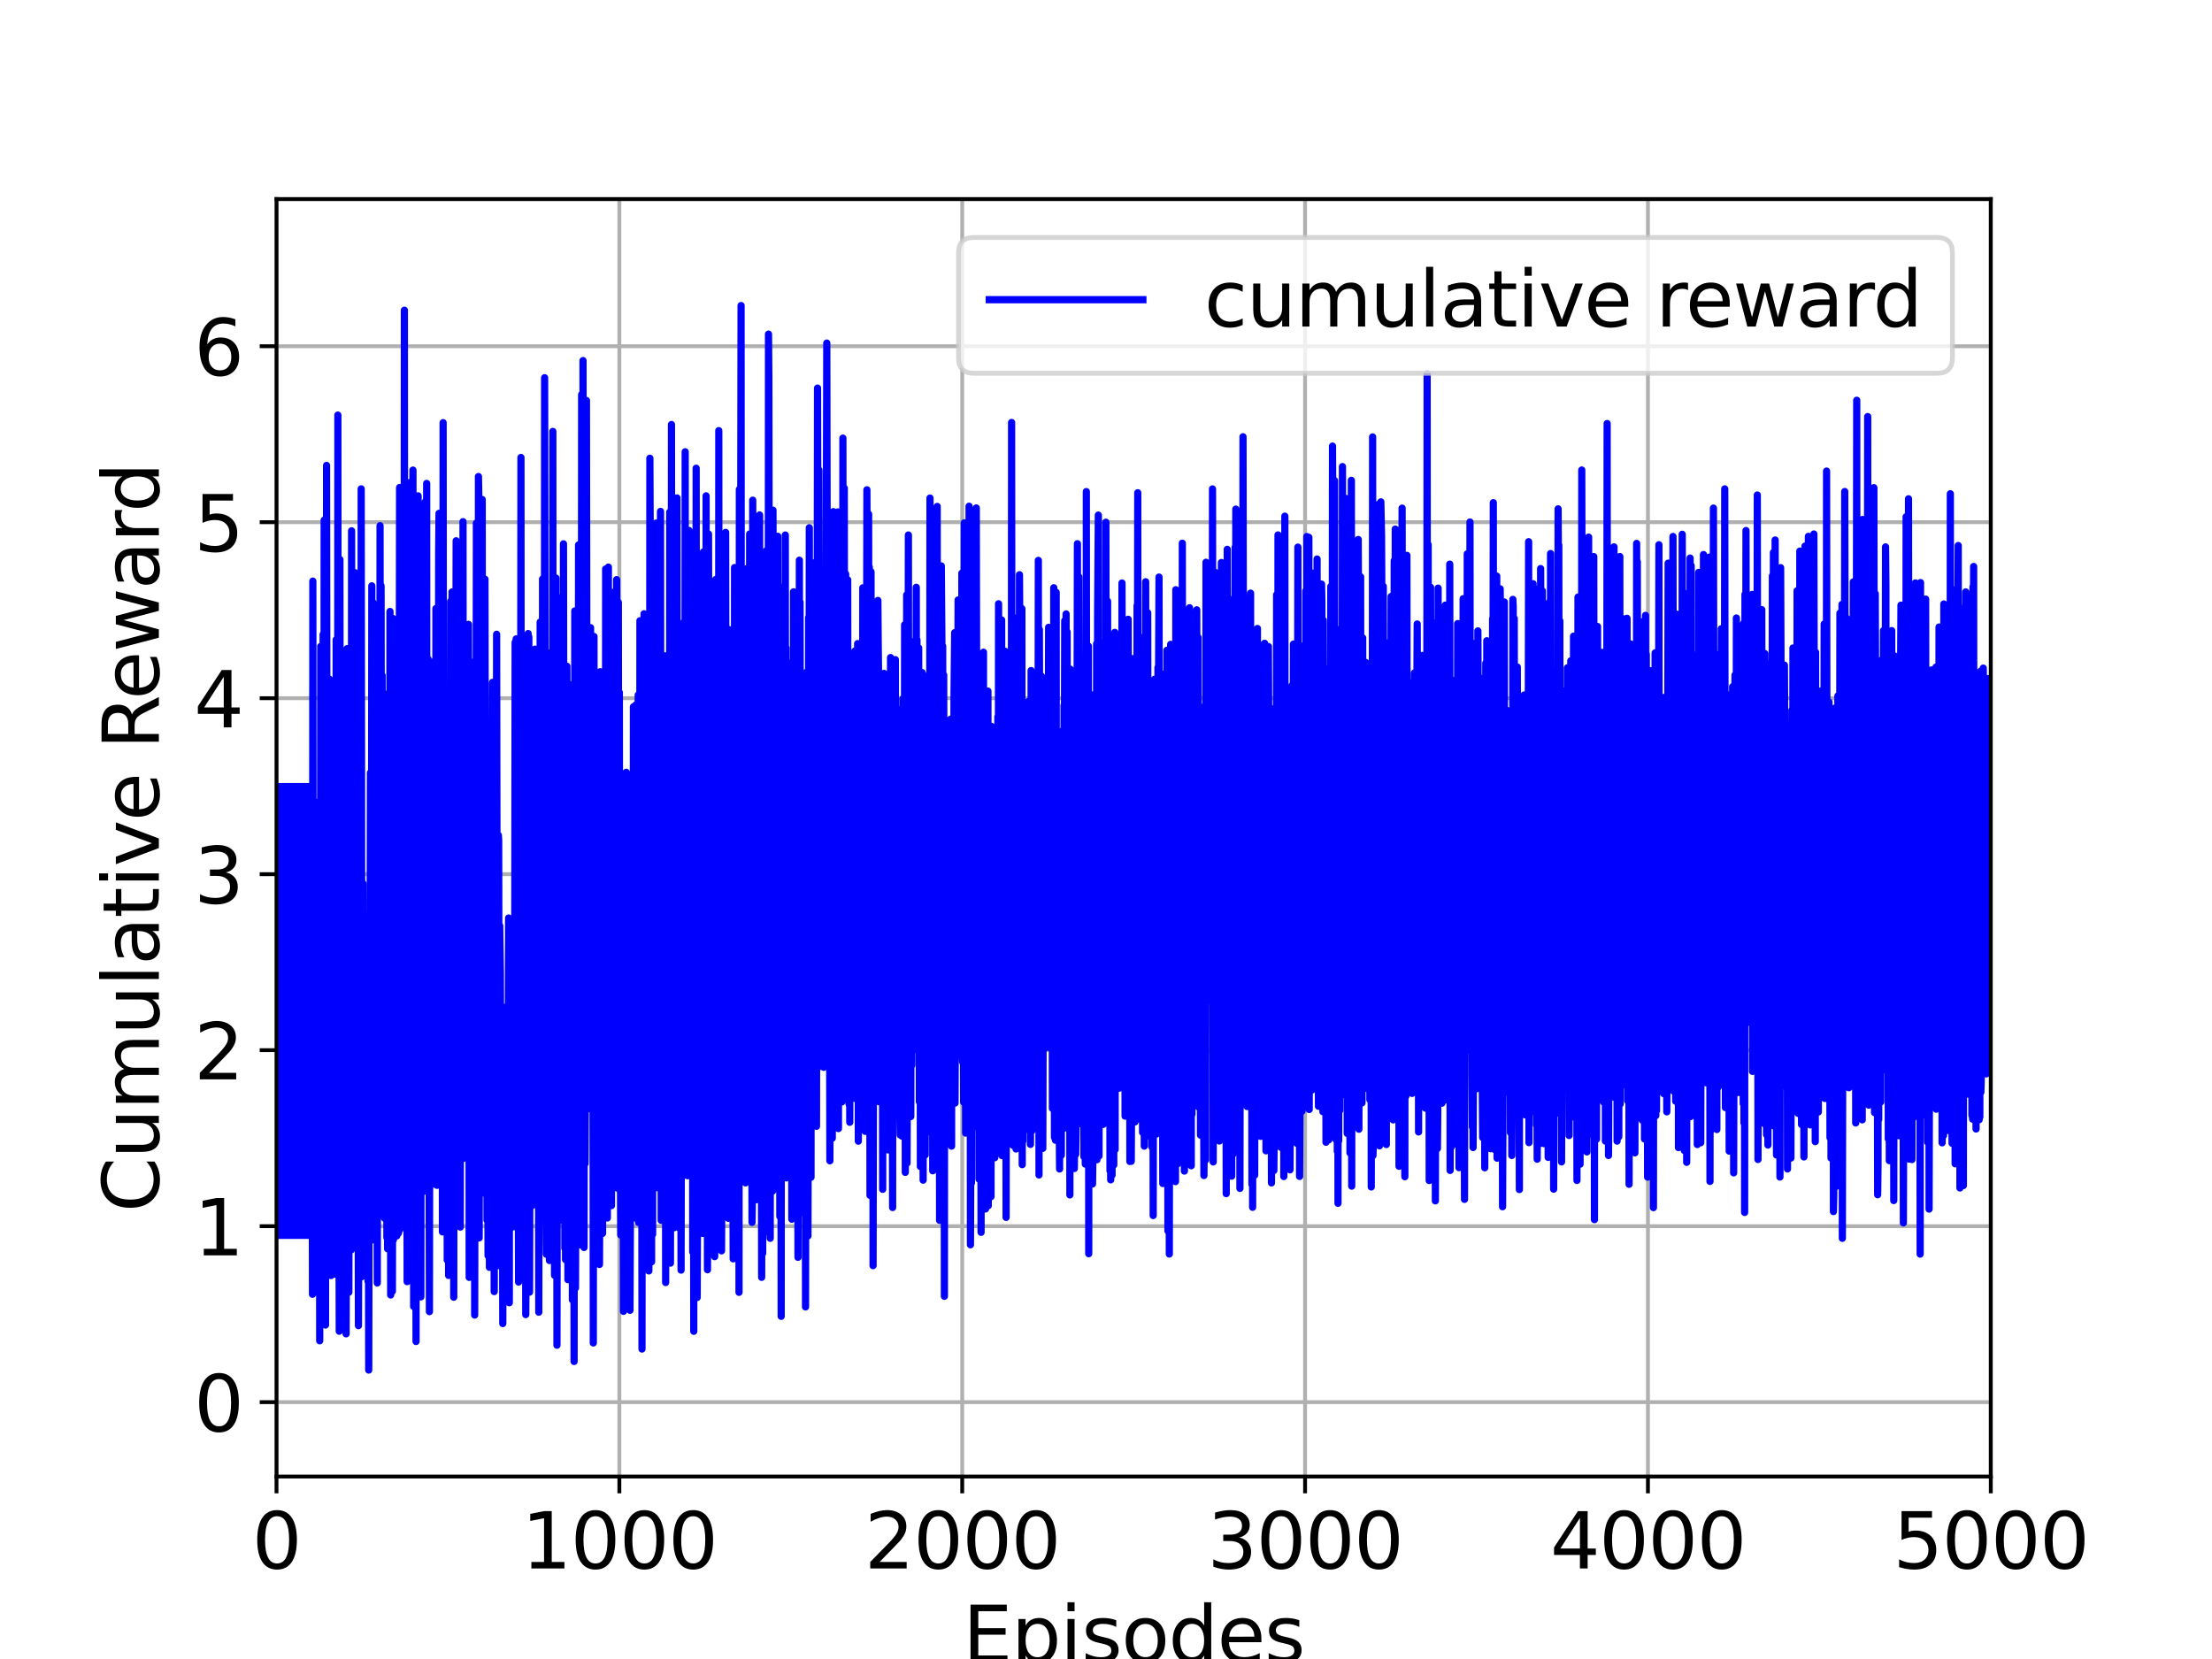 <?xml version="1.0" encoding="utf-8" standalone="no"?>
<!DOCTYPE svg PUBLIC "-//W3C//DTD SVG 1.1//EN"
  "http://www.w3.org/Graphics/SVG/1.1/DTD/svg11.dtd">
<svg xmlns:xlink="http://www.w3.org/1999/xlink" width="460.8pt" height="345.6pt" viewBox="0 0 460.8 345.6" xmlns="http://www.w3.org/2000/svg" version="1.1">
 <defs>
  <style type="text/css">*{stroke-linejoin: round; stroke-linecap: butt}</style>
 </defs>
 <g id="figure_1">
  <g id="patch_1">
   <path d="M 0 345.6 
L 460.8 345.6 
L 460.8 0 
L 0 0 
z
" style="fill: #ffffff"/>
  </g>
  <g id="axes_1">
   <g id="patch_2">
    <path d="M 57.6 307.584 
L 414.72 307.584 
L 414.72 41.472 
L 57.6 41.472 
z
" style="fill: #ffffff"/>
   </g>
   <g id="matplotlib.axis_1">
    <g id="xtick_1">
     <g id="line2d_1">
      <path d="M 57.6 307.584 
L 57.6 41.472 
" clip-path="url(#pf649ab1053)" style="fill: none; stroke: #b0b0b0; stroke-width: 0.8; stroke-linecap: square"/>
     </g>
     <g id="line2d_2">
      <defs>
       <path id="mcfdef91e1e" d="M 0 0 
L 0 3.5 
" style="stroke: #000000; stroke-width: 0.8"/>
      </defs>
      <g>
       <use xlink:href="#mcfdef91e1e" x="57.6" y="307.584" style="stroke: #000000; stroke-width: 0.8"/>
      </g>
     </g>
     <g id="text_1">
      <!-- 0 -->
      <g transform="translate(52.51 326.741)scale(0.16 -0.16)">
       <defs>
        <path id="DejaVuSans-30" d="M 2034 4250 
Q 1547 4250 1301 3770 
Q 1056 3291 1056 2328 
Q 1056 1369 1301 889 
Q 1547 409 2034 409 
Q 2525 409 2770 889 
Q 3016 1369 3016 2328 
Q 3016 3291 2770 3770 
Q 2525 4250 2034 4250 
z
M 2034 4750 
Q 2819 4750 3233 4129 
Q 3647 3509 3647 2328 
Q 3647 1150 3233 529 
Q 2819 -91 2034 -91 
Q 1250 -91 836 529 
Q 422 1150 422 2328 
Q 422 3509 836 4129 
Q 1250 4750 2034 4750 
z
" transform="scale(0.016)"/>
       </defs>
       <use xlink:href="#DejaVuSans-30"/>
      </g>
     </g>
    </g>
    <g id="xtick_2">
     <g id="line2d_3">
      <path d="M 129.024 307.584 
L 129.024 41.472 
" clip-path="url(#pf649ab1053)" style="fill: none; stroke: #b0b0b0; stroke-width: 0.8; stroke-linecap: square"/>
     </g>
     <g id="line2d_4">
      <g>
       <use xlink:href="#mcfdef91e1e" x="129.024" y="307.584" style="stroke: #000000; stroke-width: 0.8"/>
      </g>
     </g>
     <g id="text_2">
      <!-- 1000 -->
      <g transform="translate(108.664 326.741)scale(0.16 -0.16)">
       <defs>
        <path id="DejaVuSans-31" d="M 794 531 
L 1825 531 
L 1825 4091 
L 703 3866 
L 703 4441 
L 1819 4666 
L 2450 4666 
L 2450 531 
L 3481 531 
L 3481 0 
L 794 0 
L 794 531 
z
" transform="scale(0.016)"/>
       </defs>
       <use xlink:href="#DejaVuSans-31"/>
       <use xlink:href="#DejaVuSans-30" x="63.623"/>
       <use xlink:href="#DejaVuSans-30" x="127.246"/>
       <use xlink:href="#DejaVuSans-30" x="190.869"/>
      </g>
     </g>
    </g>
    <g id="xtick_3">
     <g id="line2d_5">
      <path d="M 200.448 307.584 
L 200.448 41.472 
" clip-path="url(#pf649ab1053)" style="fill: none; stroke: #b0b0b0; stroke-width: 0.8; stroke-linecap: square"/>
     </g>
     <g id="line2d_6">
      <g>
       <use xlink:href="#mcfdef91e1e" x="200.448" y="307.584" style="stroke: #000000; stroke-width: 0.8"/>
      </g>
     </g>
     <g id="text_3">
      <!-- 2000 -->
      <g transform="translate(180.088 326.741)scale(0.16 -0.16)">
       <defs>
        <path id="DejaVuSans-32" d="M 1228 531 
L 3431 531 
L 3431 0 
L 469 0 
L 469 531 
Q 828 903 1448 1529 
Q 2069 2156 2228 2338 
Q 2531 2678 2651 2914 
Q 2772 3150 2772 3378 
Q 2772 3750 2511 3984 
Q 2250 4219 1831 4219 
Q 1534 4219 1204 4116 
Q 875 4013 500 3803 
L 500 4441 
Q 881 4594 1212 4672 
Q 1544 4750 1819 4750 
Q 2544 4750 2975 4387 
Q 3406 4025 3406 3419 
Q 3406 3131 3298 2873 
Q 3191 2616 2906 2266 
Q 2828 2175 2409 1742 
Q 1991 1309 1228 531 
z
" transform="scale(0.016)"/>
       </defs>
       <use xlink:href="#DejaVuSans-32"/>
       <use xlink:href="#DejaVuSans-30" x="63.623"/>
       <use xlink:href="#DejaVuSans-30" x="127.246"/>
       <use xlink:href="#DejaVuSans-30" x="190.869"/>
      </g>
     </g>
    </g>
    <g id="xtick_4">
     <g id="line2d_7">
      <path d="M 271.872 307.584 
L 271.872 41.472 
" clip-path="url(#pf649ab1053)" style="fill: none; stroke: #b0b0b0; stroke-width: 0.8; stroke-linecap: square"/>
     </g>
     <g id="line2d_8">
      <g>
       <use xlink:href="#mcfdef91e1e" x="271.872" y="307.584" style="stroke: #000000; stroke-width: 0.8"/>
      </g>
     </g>
     <g id="text_4">
      <!-- 3000 -->
      <g transform="translate(251.512 326.741)scale(0.16 -0.16)">
       <defs>
        <path id="DejaVuSans-33" d="M 2597 2516 
Q 3050 2419 3304 2112 
Q 3559 1806 3559 1356 
Q 3559 666 3084 287 
Q 2609 -91 1734 -91 
Q 1441 -91 1130 -33 
Q 819 25 488 141 
L 488 750 
Q 750 597 1062 519 
Q 1375 441 1716 441 
Q 2309 441 2620 675 
Q 2931 909 2931 1356 
Q 2931 1769 2642 2001 
Q 2353 2234 1838 2234 
L 1294 2234 
L 1294 2753 
L 1863 2753 
Q 2328 2753 2575 2939 
Q 2822 3125 2822 3475 
Q 2822 3834 2567 4026 
Q 2313 4219 1838 4219 
Q 1578 4219 1281 4162 
Q 984 4106 628 3988 
L 628 4550 
Q 988 4650 1302 4700 
Q 1616 4750 1894 4750 
Q 2613 4750 3031 4423 
Q 3450 4097 3450 3541 
Q 3450 3153 3228 2886 
Q 3006 2619 2597 2516 
z
" transform="scale(0.016)"/>
       </defs>
       <use xlink:href="#DejaVuSans-33"/>
       <use xlink:href="#DejaVuSans-30" x="63.623"/>
       <use xlink:href="#DejaVuSans-30" x="127.246"/>
       <use xlink:href="#DejaVuSans-30" x="190.869"/>
      </g>
     </g>
    </g>
    <g id="xtick_5">
     <g id="line2d_9">
      <path d="M 343.296 307.584 
L 343.296 41.472 
" clip-path="url(#pf649ab1053)" style="fill: none; stroke: #b0b0b0; stroke-width: 0.8; stroke-linecap: square"/>
     </g>
     <g id="line2d_10">
      <g>
       <use xlink:href="#mcfdef91e1e" x="343.296" y="307.584" style="stroke: #000000; stroke-width: 0.8"/>
      </g>
     </g>
     <g id="text_5">
      <!-- 4000 -->
      <g transform="translate(322.936 326.741)scale(0.16 -0.16)">
       <defs>
        <path id="DejaVuSans-34" d="M 2419 4116 
L 825 1625 
L 2419 1625 
L 2419 4116 
z
M 2253 4666 
L 3047 4666 
L 3047 1625 
L 3713 1625 
L 3713 1100 
L 3047 1100 
L 3047 0 
L 2419 0 
L 2419 1100 
L 313 1100 
L 313 1709 
L 2253 4666 
z
" transform="scale(0.016)"/>
       </defs>
       <use xlink:href="#DejaVuSans-34"/>
       <use xlink:href="#DejaVuSans-30" x="63.623"/>
       <use xlink:href="#DejaVuSans-30" x="127.246"/>
       <use xlink:href="#DejaVuSans-30" x="190.869"/>
      </g>
     </g>
    </g>
    <g id="xtick_6">
     <g id="line2d_11">
      <path d="M 414.72 307.584 
L 414.72 41.472 
" clip-path="url(#pf649ab1053)" style="fill: none; stroke: #b0b0b0; stroke-width: 0.8; stroke-linecap: square"/>
     </g>
     <g id="line2d_12">
      <g>
       <use xlink:href="#mcfdef91e1e" x="414.72" y="307.584" style="stroke: #000000; stroke-width: 0.8"/>
      </g>
     </g>
     <g id="text_6">
      <!-- 5000 -->
      <g transform="translate(394.36 326.741)scale(0.16 -0.16)">
       <defs>
        <path id="DejaVuSans-35" d="M 691 4666 
L 3169 4666 
L 3169 4134 
L 1269 4134 
L 1269 2991 
Q 1406 3038 1543 3061 
Q 1681 3084 1819 3084 
Q 2600 3084 3056 2656 
Q 3513 2228 3513 1497 
Q 3513 744 3044 326 
Q 2575 -91 1722 -91 
Q 1428 -91 1123 -41 
Q 819 9 494 109 
L 494 744 
Q 775 591 1075 516 
Q 1375 441 1709 441 
Q 2250 441 2565 725 
Q 2881 1009 2881 1497 
Q 2881 1984 2565 2268 
Q 2250 2553 1709 2553 
Q 1456 2553 1204 2497 
Q 953 2441 691 2322 
L 691 4666 
z
" transform="scale(0.016)"/>
       </defs>
       <use xlink:href="#DejaVuSans-35"/>
       <use xlink:href="#DejaVuSans-30" x="63.623"/>
       <use xlink:href="#DejaVuSans-30" x="127.246"/>
       <use xlink:href="#DejaVuSans-30" x="190.869"/>
      </g>
     </g>
    </g>
    <g id="text_7">
     <!-- Episodes -->
     <g transform="translate(200.572 346.226)scale(0.16 -0.16)">
      <defs>
       <path id="DejaVuSans-45" d="M 628 4666 
L 3578 4666 
L 3578 4134 
L 1259 4134 
L 1259 2753 
L 3481 2753 
L 3481 2222 
L 1259 2222 
L 1259 531 
L 3634 531 
L 3634 0 
L 628 0 
L 628 4666 
z
" transform="scale(0.016)"/>
       <path id="DejaVuSans-70" d="M 1159 525 
L 1159 -1331 
L 581 -1331 
L 581 3500 
L 1159 3500 
L 1159 2969 
Q 1341 3281 1617 3432 
Q 1894 3584 2278 3584 
Q 2916 3584 3314 3078 
Q 3713 2572 3713 1747 
Q 3713 922 3314 415 
Q 2916 -91 2278 -91 
Q 1894 -91 1617 61 
Q 1341 213 1159 525 
z
M 3116 1747 
Q 3116 2381 2855 2742 
Q 2594 3103 2138 3103 
Q 1681 3103 1420 2742 
Q 1159 2381 1159 1747 
Q 1159 1113 1420 752 
Q 1681 391 2138 391 
Q 2594 391 2855 752 
Q 3116 1113 3116 1747 
z
" transform="scale(0.016)"/>
       <path id="DejaVuSans-69" d="M 603 3500 
L 1178 3500 
L 1178 0 
L 603 0 
L 603 3500 
z
M 603 4863 
L 1178 4863 
L 1178 4134 
L 603 4134 
L 603 4863 
z
" transform="scale(0.016)"/>
       <path id="DejaVuSans-73" d="M 2834 3397 
L 2834 2853 
Q 2591 2978 2328 3040 
Q 2066 3103 1784 3103 
Q 1356 3103 1142 2972 
Q 928 2841 928 2578 
Q 928 2378 1081 2264 
Q 1234 2150 1697 2047 
L 1894 2003 
Q 2506 1872 2764 1633 
Q 3022 1394 3022 966 
Q 3022 478 2636 193 
Q 2250 -91 1575 -91 
Q 1294 -91 989 -36 
Q 684 19 347 128 
L 347 722 
Q 666 556 975 473 
Q 1284 391 1588 391 
Q 1994 391 2212 530 
Q 2431 669 2431 922 
Q 2431 1156 2273 1281 
Q 2116 1406 1581 1522 
L 1381 1569 
Q 847 1681 609 1914 
Q 372 2147 372 2553 
Q 372 3047 722 3315 
Q 1072 3584 1716 3584 
Q 2034 3584 2315 3537 
Q 2597 3491 2834 3397 
z
" transform="scale(0.016)"/>
       <path id="DejaVuSans-6f" d="M 1959 3097 
Q 1497 3097 1228 2736 
Q 959 2375 959 1747 
Q 959 1119 1226 758 
Q 1494 397 1959 397 
Q 2419 397 2687 759 
Q 2956 1122 2956 1747 
Q 2956 2369 2687 2733 
Q 2419 3097 1959 3097 
z
M 1959 3584 
Q 2709 3584 3137 3096 
Q 3566 2609 3566 1747 
Q 3566 888 3137 398 
Q 2709 -91 1959 -91 
Q 1206 -91 779 398 
Q 353 888 353 1747 
Q 353 2609 779 3096 
Q 1206 3584 1959 3584 
z
" transform="scale(0.016)"/>
       <path id="DejaVuSans-64" d="M 2906 2969 
L 2906 4863 
L 3481 4863 
L 3481 0 
L 2906 0 
L 2906 525 
Q 2725 213 2448 61 
Q 2172 -91 1784 -91 
Q 1150 -91 751 415 
Q 353 922 353 1747 
Q 353 2572 751 3078 
Q 1150 3584 1784 3584 
Q 2172 3584 2448 3432 
Q 2725 3281 2906 2969 
z
M 947 1747 
Q 947 1113 1208 752 
Q 1469 391 1925 391 
Q 2381 391 2643 752 
Q 2906 1113 2906 1747 
Q 2906 2381 2643 2742 
Q 2381 3103 1925 3103 
Q 1469 3103 1208 2742 
Q 947 2381 947 1747 
z
" transform="scale(0.016)"/>
       <path id="DejaVuSans-65" d="M 3597 1894 
L 3597 1613 
L 953 1613 
Q 991 1019 1311 708 
Q 1631 397 2203 397 
Q 2534 397 2845 478 
Q 3156 559 3463 722 
L 3463 178 
Q 3153 47 2828 -22 
Q 2503 -91 2169 -91 
Q 1331 -91 842 396 
Q 353 884 353 1716 
Q 353 2575 817 3079 
Q 1281 3584 2069 3584 
Q 2775 3584 3186 3129 
Q 3597 2675 3597 1894 
z
M 3022 2063 
Q 3016 2534 2758 2815 
Q 2500 3097 2075 3097 
Q 1594 3097 1305 2825 
Q 1016 2553 972 2059 
L 3022 2063 
z
" transform="scale(0.016)"/>
      </defs>
      <use xlink:href="#DejaVuSans-45"/>
      <use xlink:href="#DejaVuSans-70" x="63.184"/>
      <use xlink:href="#DejaVuSans-69" x="126.66"/>
      <use xlink:href="#DejaVuSans-73" x="154.443"/>
      <use xlink:href="#DejaVuSans-6f" x="206.543"/>
      <use xlink:href="#DejaVuSans-64" x="267.725"/>
      <use xlink:href="#DejaVuSans-65" x="331.201"/>
      <use xlink:href="#DejaVuSans-73" x="392.725"/>
     </g>
    </g>
   </g>
   <g id="matplotlib.axis_2">
    <g id="ytick_1">
     <g id="line2d_13">
      <path d="M 57.6 292.095 
L 414.72 292.095 
" clip-path="url(#pf649ab1053)" style="fill: none; stroke: #b0b0b0; stroke-width: 0.8; stroke-linecap: square"/>
     </g>
     <g id="line2d_14">
      <defs>
       <path id="md10367a797" d="M 0 0 
L -3.5 0 
" style="stroke: #000000; stroke-width: 0.8"/>
      </defs>
      <g>
       <use xlink:href="#md10367a797" x="57.6" y="292.095" style="stroke: #000000; stroke-width: 0.8"/>
      </g>
     </g>
     <g id="text_8">
      <!-- 0 -->
      <g transform="translate(40.42 298.174)scale(0.16 -0.16)">
       <use xlink:href="#DejaVuSans-30"/>
      </g>
     </g>
    </g>
    <g id="ytick_2">
     <g id="line2d_15">
      <path d="M 57.6 255.432 
L 414.72 255.432 
" clip-path="url(#pf649ab1053)" style="fill: none; stroke: #b0b0b0; stroke-width: 0.8; stroke-linecap: square"/>
     </g>
     <g id="line2d_16">
      <g>
       <use xlink:href="#md10367a797" x="57.6" y="255.432" style="stroke: #000000; stroke-width: 0.8"/>
      </g>
     </g>
     <g id="text_9">
      <!-- 1 -->
      <g transform="translate(40.42 261.511)scale(0.16 -0.16)">
       <use xlink:href="#DejaVuSans-31"/>
      </g>
     </g>
    </g>
    <g id="ytick_3">
     <g id="line2d_17">
      <path d="M 57.6 218.77 
L 414.72 218.77 
" clip-path="url(#pf649ab1053)" style="fill: none; stroke: #b0b0b0; stroke-width: 0.8; stroke-linecap: square"/>
     </g>
     <g id="line2d_18">
      <g>
       <use xlink:href="#md10367a797" x="57.6" y="218.77" style="stroke: #000000; stroke-width: 0.8"/>
      </g>
     </g>
     <g id="text_10">
      <!-- 2 -->
      <g transform="translate(40.42 224.849)scale(0.16 -0.16)">
       <use xlink:href="#DejaVuSans-32"/>
      </g>
     </g>
    </g>
    <g id="ytick_4">
     <g id="line2d_19">
      <path d="M 57.6 182.108 
L 414.72 182.108 
" clip-path="url(#pf649ab1053)" style="fill: none; stroke: #b0b0b0; stroke-width: 0.8; stroke-linecap: square"/>
     </g>
     <g id="line2d_20">
      <g>
       <use xlink:href="#md10367a797" x="57.6" y="182.108" style="stroke: #000000; stroke-width: 0.8"/>
      </g>
     </g>
     <g id="text_11">
      <!-- 3 -->
      <g transform="translate(40.42 188.186)scale(0.16 -0.16)">
       <use xlink:href="#DejaVuSans-33"/>
      </g>
     </g>
    </g>
    <g id="ytick_5">
     <g id="line2d_21">
      <path d="M 57.6 145.445 
L 414.72 145.445 
" clip-path="url(#pf649ab1053)" style="fill: none; stroke: #b0b0b0; stroke-width: 0.8; stroke-linecap: square"/>
     </g>
     <g id="line2d_22">
      <g>
       <use xlink:href="#md10367a797" x="57.6" y="145.445" style="stroke: #000000; stroke-width: 0.8"/>
      </g>
     </g>
     <g id="text_12">
      <!-- 4 -->
      <g transform="translate(40.42 151.524)scale(0.16 -0.16)">
       <use xlink:href="#DejaVuSans-34"/>
      </g>
     </g>
    </g>
    <g id="ytick_6">
     <g id="line2d_23">
      <path d="M 57.6 108.783 
L 414.72 108.783 
" clip-path="url(#pf649ab1053)" style="fill: none; stroke: #b0b0b0; stroke-width: 0.8; stroke-linecap: square"/>
     </g>
     <g id="line2d_24">
      <g>
       <use xlink:href="#md10367a797" x="57.6" y="108.783" style="stroke: #000000; stroke-width: 0.8"/>
      </g>
     </g>
     <g id="text_13">
      <!-- 5 -->
      <g transform="translate(40.42 114.862)scale(0.16 -0.16)">
       <use xlink:href="#DejaVuSans-35"/>
      </g>
     </g>
    </g>
    <g id="ytick_7">
     <g id="line2d_25">
      <path d="M 57.6 72.121 
L 414.72 72.121 
" clip-path="url(#pf649ab1053)" style="fill: none; stroke: #b0b0b0; stroke-width: 0.8; stroke-linecap: square"/>
     </g>
     <g id="line2d_26">
      <g>
       <use xlink:href="#md10367a797" x="57.6" y="72.121" style="stroke: #000000; stroke-width: 0.8"/>
      </g>
     </g>
     <g id="text_14">
      <!-- 6 -->
      <g transform="translate(40.42 78.199)scale(0.16 -0.16)">
       <defs>
        <path id="DejaVuSans-36" d="M 2113 2584 
Q 1688 2584 1439 2293 
Q 1191 2003 1191 1497 
Q 1191 994 1439 701 
Q 1688 409 2113 409 
Q 2538 409 2786 701 
Q 3034 994 3034 1497 
Q 3034 2003 2786 2293 
Q 2538 2584 2113 2584 
z
M 3366 4563 
L 3366 3988 
Q 3128 4100 2886 4159 
Q 2644 4219 2406 4219 
Q 1781 4219 1451 3797 
Q 1122 3375 1075 2522 
Q 1259 2794 1537 2939 
Q 1816 3084 2150 3084 
Q 2853 3084 3261 2657 
Q 3669 2231 3669 1497 
Q 3669 778 3244 343 
Q 2819 -91 2113 -91 
Q 1303 -91 875 529 
Q 447 1150 447 2328 
Q 447 3434 972 4092 
Q 1497 4750 2381 4750 
Q 2619 4750 2861 4703 
Q 3103 4656 3366 4563 
z
" transform="scale(0.016)"/>
       </defs>
       <use xlink:href="#DejaVuSans-36"/>
      </g>
     </g>
    </g>
    <g id="text_15">
     <!-- Cumulative Reward -->
     <g transform="translate(33.093 252.524)rotate(-90)scale(0.16 -0.16)">
      <defs>
       <path id="DejaVuSans-43" d="M 4122 4306 
L 4122 3641 
Q 3803 3938 3442 4084 
Q 3081 4231 2675 4231 
Q 1875 4231 1450 3742 
Q 1025 3253 1025 2328 
Q 1025 1406 1450 917 
Q 1875 428 2675 428 
Q 3081 428 3442 575 
Q 3803 722 4122 1019 
L 4122 359 
Q 3791 134 3420 21 
Q 3050 -91 2638 -91 
Q 1578 -91 968 557 
Q 359 1206 359 2328 
Q 359 3453 968 4101 
Q 1578 4750 2638 4750 
Q 3056 4750 3426 4639 
Q 3797 4528 4122 4306 
z
" transform="scale(0.016)"/>
       <path id="DejaVuSans-75" d="M 544 1381 
L 544 3500 
L 1119 3500 
L 1119 1403 
Q 1119 906 1312 657 
Q 1506 409 1894 409 
Q 2359 409 2629 706 
Q 2900 1003 2900 1516 
L 2900 3500 
L 3475 3500 
L 3475 0 
L 2900 0 
L 2900 538 
Q 2691 219 2414 64 
Q 2138 -91 1772 -91 
Q 1169 -91 856 284 
Q 544 659 544 1381 
z
M 1991 3584 
L 1991 3584 
z
" transform="scale(0.016)"/>
       <path id="DejaVuSans-6d" d="M 3328 2828 
Q 3544 3216 3844 3400 
Q 4144 3584 4550 3584 
Q 5097 3584 5394 3201 
Q 5691 2819 5691 2113 
L 5691 0 
L 5113 0 
L 5113 2094 
Q 5113 2597 4934 2840 
Q 4756 3084 4391 3084 
Q 3944 3084 3684 2787 
Q 3425 2491 3425 1978 
L 3425 0 
L 2847 0 
L 2847 2094 
Q 2847 2600 2669 2842 
Q 2491 3084 2119 3084 
Q 1678 3084 1418 2786 
Q 1159 2488 1159 1978 
L 1159 0 
L 581 0 
L 581 3500 
L 1159 3500 
L 1159 2956 
Q 1356 3278 1631 3431 
Q 1906 3584 2284 3584 
Q 2666 3584 2933 3390 
Q 3200 3197 3328 2828 
z
" transform="scale(0.016)"/>
       <path id="DejaVuSans-6c" d="M 603 4863 
L 1178 4863 
L 1178 0 
L 603 0 
L 603 4863 
z
" transform="scale(0.016)"/>
       <path id="DejaVuSans-61" d="M 2194 1759 
Q 1497 1759 1228 1600 
Q 959 1441 959 1056 
Q 959 750 1161 570 
Q 1363 391 1709 391 
Q 2188 391 2477 730 
Q 2766 1069 2766 1631 
L 2766 1759 
L 2194 1759 
z
M 3341 1997 
L 3341 0 
L 2766 0 
L 2766 531 
Q 2569 213 2275 61 
Q 1981 -91 1556 -91 
Q 1019 -91 701 211 
Q 384 513 384 1019 
Q 384 1609 779 1909 
Q 1175 2209 1959 2209 
L 2766 2209 
L 2766 2266 
Q 2766 2663 2505 2880 
Q 2244 3097 1772 3097 
Q 1472 3097 1187 3025 
Q 903 2953 641 2809 
L 641 3341 
Q 956 3463 1253 3523 
Q 1550 3584 1831 3584 
Q 2591 3584 2966 3190 
Q 3341 2797 3341 1997 
z
" transform="scale(0.016)"/>
       <path id="DejaVuSans-74" d="M 1172 4494 
L 1172 3500 
L 2356 3500 
L 2356 3053 
L 1172 3053 
L 1172 1153 
Q 1172 725 1289 603 
Q 1406 481 1766 481 
L 2356 481 
L 2356 0 
L 1766 0 
Q 1100 0 847 248 
Q 594 497 594 1153 
L 594 3053 
L 172 3053 
L 172 3500 
L 594 3500 
L 594 4494 
L 1172 4494 
z
" transform="scale(0.016)"/>
       <path id="DejaVuSans-76" d="M 191 3500 
L 800 3500 
L 1894 563 
L 2988 3500 
L 3597 3500 
L 2284 0 
L 1503 0 
L 191 3500 
z
" transform="scale(0.016)"/>
       <path id="DejaVuSans-20" transform="scale(0.016)"/>
       <path id="DejaVuSans-52" d="M 2841 2188 
Q 3044 2119 3236 1894 
Q 3428 1669 3622 1275 
L 4263 0 
L 3584 0 
L 2988 1197 
Q 2756 1666 2539 1819 
Q 2322 1972 1947 1972 
L 1259 1972 
L 1259 0 
L 628 0 
L 628 4666 
L 2053 4666 
Q 2853 4666 3247 4331 
Q 3641 3997 3641 3322 
Q 3641 2881 3436 2590 
Q 3231 2300 2841 2188 
z
M 1259 4147 
L 1259 2491 
L 2053 2491 
Q 2509 2491 2742 2702 
Q 2975 2913 2975 3322 
Q 2975 3731 2742 3939 
Q 2509 4147 2053 4147 
L 1259 4147 
z
" transform="scale(0.016)"/>
       <path id="DejaVuSans-77" d="M 269 3500 
L 844 3500 
L 1563 769 
L 2278 3500 
L 2956 3500 
L 3675 769 
L 4391 3500 
L 4966 3500 
L 4050 0 
L 3372 0 
L 2619 2869 
L 1863 0 
L 1184 0 
L 269 3500 
z
" transform="scale(0.016)"/>
       <path id="DejaVuSans-72" d="M 2631 2963 
Q 2534 3019 2420 3045 
Q 2306 3072 2169 3072 
Q 1681 3072 1420 2755 
Q 1159 2438 1159 1844 
L 1159 0 
L 581 0 
L 581 3500 
L 1159 3500 
L 1159 2956 
Q 1341 3275 1631 3429 
Q 1922 3584 2338 3584 
Q 2397 3584 2469 3576 
Q 2541 3569 2628 3553 
L 2631 2963 
z
" transform="scale(0.016)"/>
      </defs>
      <use xlink:href="#DejaVuSans-43"/>
      <use xlink:href="#DejaVuSans-75" x="69.824"/>
      <use xlink:href="#DejaVuSans-6d" x="133.203"/>
      <use xlink:href="#DejaVuSans-75" x="230.615"/>
      <use xlink:href="#DejaVuSans-6c" x="293.994"/>
      <use xlink:href="#DejaVuSans-61" x="321.777"/>
      <use xlink:href="#DejaVuSans-74" x="383.057"/>
      <use xlink:href="#DejaVuSans-69" x="422.266"/>
      <use xlink:href="#DejaVuSans-76" x="450.049"/>
      <use xlink:href="#DejaVuSans-65" x="509.229"/>
      <use xlink:href="#DejaVuSans-20" x="570.752"/>
      <use xlink:href="#DejaVuSans-52" x="602.539"/>
      <use xlink:href="#DejaVuSans-65" x="667.521"/>
      <use xlink:href="#DejaVuSans-77" x="729.045"/>
      <use xlink:href="#DejaVuSans-61" x="810.832"/>
      <use xlink:href="#DejaVuSans-72" x="872.111"/>
      <use xlink:href="#DejaVuSans-64" x="911.475"/>
     </g>
    </g>
   </g>
   <g id="line2d_27">
    <path d="M 57.6 250.94 
L 57.671 245.25 
L 57.743 163.854 
L 57.814 257.345 
L 57.886 250.94 
L 57.957 245.25 
L 58.029 163.854 
L 58.1 257.345 
L 58.171 250.94 
L 58.243 245.25 
L 58.314 163.854 
L 58.386 257.345 
L 58.457 250.94 
L 58.529 245.25 
L 58.6 163.854 
L 58.671 257.345 
L 58.743 250.94 
L 58.814 245.25 
L 58.886 163.854 
L 58.957 257.345 
L 59.028 250.94 
L 59.1 245.25 
L 59.171 163.854 
L 59.243 257.345 
L 59.314 250.94 
L 59.386 245.25 
L 59.457 163.854 
L 59.528 257.345 
L 59.6 250.94 
L 59.671 245.25 
L 59.743 163.854 
L 59.814 257.345 
L 59.886 250.94 
L 59.957 245.25 
L 60.028 163.854 
L 60.1 257.345 
L 60.171 250.94 
L 60.243 245.25 
L 60.314 163.854 
L 60.386 257.345 
L 60.457 250.94 
L 60.528 245.25 
L 60.6 163.854 
L 60.671 257.345 
L 60.743 250.94 
L 60.814 245.25 
L 60.886 163.854 
L 60.957 257.345 
L 61.028 250.94 
L 61.1 245.25 
L 61.171 163.854 
L 61.243 257.345 
L 61.314 250.94 
L 61.385 245.25 
L 61.457 163.854 
L 61.528 257.345 
L 61.6 250.94 
L 61.671 245.25 
L 61.743 163.854 
L 61.814 257.345 
L 61.885 250.94 
L 61.957 245.25 
L 62.028 163.854 
L 62.1 257.345 
L 62.171 250.94 
L 62.243 245.25 
L 62.314 163.854 
L 62.385 257.345 
L 62.457 250.94 
L 62.528 245.25 
L 62.6 163.854 
L 62.671 257.345 
L 62.743 250.94 
L 62.814 245.25 
L 62.885 163.854 
L 62.957 257.345 
L 63.028 250.94 
L 63.1 245.25 
L 63.171 163.854 
L 63.242 257.345 
L 63.314 250.94 
L 63.385 245.25 
L 63.457 163.854 
L 63.528 257.345 
L 63.6 250.94 
L 63.671 245.25 
L 63.742 163.854 
L 63.814 257.345 
L 63.885 250.94 
L 63.957 245.25 
L 64.028 163.854 
L 64.1 257.345 
L 64.171 250.94 
L 64.242 245.25 
L 64.314 163.854 
L 64.385 257.345 
L 64.457 250.94 
L 64.528 245.25 
L 64.6 163.854 
L 64.671 257.345 
L 64.742 174.02 
L 64.885 243.915 
L 64.957 232.651 
L 65.028 233.017 
L 65.1 269.624 
L 65.171 121.06 
L 65.242 243.025 
L 65.314 226.429 
L 65.457 256.374 
L 65.528 232.819 
L 65.599 243.007 
L 65.671 248.746 
L 65.742 267.571 
L 65.814 262.515 
L 65.885 265.664 
L 66.028 227.812 
L 66.099 240.689 
L 66.171 167.131 
L 66.242 247.945 
L 66.314 207.502 
L 66.457 256.559 
L 66.528 197.164 
L 66.599 279.315 
L 66.671 251.248 
L 66.742 242.316 
L 66.814 134.658 
L 66.885 180.528 
L 66.957 235.093 
L 67.028 214.266 
L 67.099 184.179 
L 67.171 196.77 
L 67.242 233.141 
L 67.314 132.171 
L 67.457 228.131 
L 67.528 108.35 
L 67.599 265.831 
L 67.671 231.4 
L 67.742 207.796 
L 67.814 276.027 
L 67.885 155.294 
L 67.956 226.702 
L 68.028 96.952 
L 68.171 219.478 
L 68.242 240.967 
L 68.314 226.333 
L 68.456 250.788 
L 68.528 232.956 
L 68.599 141.467 
L 68.671 251.366 
L 68.742 244 
L 68.814 258.876 
L 68.885 203.734 
L 68.956 265.724 
L 69.028 251.994 
L 69.099 215.36 
L 69.171 252.013 
L 69.314 223.934 
L 69.385 236.027 
L 69.456 210.356 
L 69.599 235.754 
L 69.671 212.03 
L 69.814 265.438 
L 69.885 252.233 
L 69.956 260.19 
L 70.028 133.267 
L 70.171 252.202 
L 70.242 222.607 
L 70.313 224.772 
L 70.385 86.468 
L 70.456 219.856 
L 70.528 213.128 
L 70.671 277.318 
L 70.742 255.052 
L 70.813 116.542 
L 70.956 265.263 
L 71.028 241.535 
L 71.171 235.604 
L 71.242 247.4 
L 71.313 148.411 
L 71.385 227.733 
L 71.456 153.147 
L 71.528 252.755 
L 71.599 243.581 
L 71.813 224.972 
L 71.885 236.874 
L 71.956 220.033 
L 72.028 223.678 
L 72.099 277.863 
L 72.242 233.761 
L 72.313 135.116 
L 72.385 258.526 
L 72.456 143.717 
L 72.67 269.204 
L 72.813 179.683 
L 72.956 239.175 
L 73.028 199.392 
L 73.17 260.378 
L 73.242 110.577 
L 73.385 248.853 
L 73.456 242.326 
L 73.528 200.582 
L 73.599 218.004 
L 73.67 240.278 
L 73.742 235.427 
L 73.885 241.209 
L 73.956 119.301 
L 74.099 252.243 
L 74.17 243.615 
L 74.242 134.032 
L 74.385 252.201 
L 74.527 203.767 
L 74.67 276.158 
L 74.885 211.039 
L 74.956 198.751 
L 75.027 208.381 
L 75.099 256.997 
L 75.17 234.213 
L 75.242 101.833 
L 75.313 157.253 
L 75.385 265.962 
L 75.456 244.204 
L 75.527 237.491 
L 75.599 184.033 
L 75.67 222.276 
L 75.742 190.405 
L 75.885 256.27 
L 75.956 207.209 
L 76.027 257.372 
L 76.099 232.711 
L 76.242 246.078 
L 76.313 248.382 
L 76.456 201.389 
L 76.67 266.937 
L 76.742 242.722 
L 76.813 285.408 
L 76.956 208.98 
L 77.027 236.155 
L 77.17 160.982 
L 77.313 258.381 
L 77.456 122.039 
L 77.527 242.006 
L 77.67 125.484 
L 77.742 244.382 
L 77.813 220.798 
L 77.884 239.48 
L 77.956 217.939 
L 78.027 253.648 
L 78.099 147.352 
L 78.242 253.537 
L 78.384 240.291 
L 78.456 213.294 
L 78.599 267.266 
L 78.67 161.056 
L 78.742 224.424 
L 78.813 215.849 
L 79.099 245.121 
L 79.17 109.507 
L 79.241 171.824 
L 79.313 245.554 
L 79.384 122.034 
L 79.527 227.263 
L 79.599 140.727 
L 79.67 233.975 
L 79.741 144.183 
L 79.813 207.488 
L 79.884 192.092 
L 79.956 203.969 
L 80.099 253.771 
L 80.241 194.686 
L 80.313 226.914 
L 80.384 210.737 
L 80.456 186.759 
L 80.599 257.82 
L 80.67 186.988 
L 80.741 260.144 
L 80.884 167.212 
L 80.956 190.881 
L 81.027 151.496 
L 81.098 243.324 
L 81.17 205.454 
L 81.241 127.379 
L 81.384 269.774 
L 81.456 214.881 
L 81.527 252.537 
L 81.598 240.385 
L 81.67 235.699 
L 81.741 268.992 
L 81.813 236.969 
L 81.884 128.849 
L 81.956 258.281 
L 82.027 227.793 
L 82.098 213.408 
L 82.241 237.169 
L 82.313 137.111 
L 82.384 172.775 
L 82.456 227.716 
L 82.527 202.742 
L 82.598 168.225 
L 82.67 257.456 
L 82.741 245.414 
L 82.956 166.556 
L 83.027 256.868 
L 83.241 101.553 
L 83.313 256.144 
L 83.384 221.628 
L 83.527 129.782 
L 83.741 254.468 
L 83.884 246.786 
L 83.955 195.634 
L 84.027 214.26 
L 84.17 187.621 
L 84.241 64.622 
L 84.313 195.216 
L 84.384 134.831 
L 84.455 148.222 
L 84.527 140.734 
L 84.598 254.772 
L 84.67 127.846 
L 84.813 266.989 
L 84.884 233.806 
L 84.955 242.396 
L 85.027 249.465 
L 85.17 210.66 
L 85.241 262.483 
L 85.313 236.104 
L 85.384 100.511 
L 85.527 241.998 
L 85.598 119.471 
L 85.67 133.535 
L 85.741 256.445 
L 85.812 193.384 
L 85.884 196.699 
L 86.027 97.929 
L 86.17 272.175 
L 86.241 259.19 
L 86.312 158.842 
L 86.384 223.354 
L 86.455 145.919 
L 86.67 279.46 
L 86.812 110.596 
L 86.955 132.999 
L 87.027 193.647 
L 87.098 103.293 
L 87.241 197.386 
L 87.312 227.524 
L 87.384 191.088 
L 87.455 243.892 
L 87.527 236.428 
L 87.67 270.169 
L 87.812 111.277 
L 87.955 236.343 
L 88.027 152.38 
L 88.241 248.183 
L 88.312 212.301 
L 88.384 235.775 
L 88.455 229.996 
L 88.598 104.519 
L 88.669 201.088 
L 88.741 175.299 
L 88.812 211.013 
L 88.884 100.705 
L 88.955 248.176 
L 89.027 243.93 
L 89.098 220.12 
L 89.169 137.288 
L 89.241 242.914 
L 89.312 229.306 
L 89.384 241.405 
L 89.455 273.235 
L 89.598 172.264 
L 89.669 235.695 
L 89.741 148.765 
L 89.812 241.507 
L 89.884 201.337 
L 90.169 246.688 
L 90.241 228.282 
L 90.455 137.776 
L 90.741 211.871 
L 90.812 126.766 
L 90.955 235.594 
L 91.026 246.925 
L 91.098 235.243 
L 91.169 146.542 
L 91.241 227.963 
L 91.384 114.796 
L 91.455 106.94 
L 91.598 232.681 
L 91.669 229.489 
L 91.884 113.997 
L 91.955 234.035 
L 92.026 145.197 
L 92.169 256.628 
L 92.241 240.563 
L 92.312 88.049 
L 92.455 246.718 
L 92.526 238.634 
L 92.669 159.662 
L 92.883 250.52 
L 93.026 171.667 
L 93.169 262.492 
L 93.241 190.497 
L 93.312 252.021 
L 93.383 221.943 
L 93.455 265.697 
L 93.598 154.233 
L 93.741 255.913 
L 93.883 125.263 
L 94.026 259.678 
L 94.169 123.317 
L 94.241 235.767 
L 94.312 205.168 
L 94.383 212.336 
L 94.455 210.948 
L 94.526 270.232 
L 94.669 139.859 
L 94.74 182.753 
L 94.812 211.271 
L 95.026 112.651 
L 95.098 237.636 
L 95.169 213.54 
L 95.312 155.72 
L 95.455 250.598 
L 95.526 179.471 
L 95.598 241.999 
L 95.669 212.965 
L 95.74 224.433 
L 95.812 155.765 
L 95.883 255.627 
L 96.026 144.292 
L 96.24 232.843 
L 96.312 133.242 
L 96.383 178.585 
L 96.455 108.669 
L 96.526 241.324 
L 96.598 204.655 
L 96.669 146.646 
L 96.74 229.002 
L 96.812 131.548 
L 96.955 214.867 
L 97.026 161.126 
L 97.169 233.487 
L 97.383 210.535 
L 97.455 216.169 
L 97.526 230.74 
L 97.597 130.067 
L 97.74 266.102 
L 98.026 152.698 
L 98.169 241.41 
L 98.24 160.637 
L 98.383 247.735 
L 98.455 209.165 
L 98.526 243.95 
L 98.597 207.975 
L 98.669 244.163 
L 98.812 137.843 
L 98.883 273.952 
L 98.954 234.451 
L 99.026 141.348 
L 99.097 194.907 
L 99.169 180.526 
L 99.24 108.957 
L 99.383 248.269 
L 99.526 152.35 
L 99.597 236.817 
L 99.669 99.265 
L 99.74 103.109 
L 99.812 257.893 
L 99.883 234.861 
L 99.954 211.095 
L 100.026 232.193 
L 100.097 206.495 
L 100.169 235.063 
L 100.312 137.346 
L 100.383 242.871 
L 100.454 104.057 
L 100.526 210.69 
L 100.597 179.997 
L 100.74 201.859 
L 100.883 145.705 
L 101.026 120.65 
L 101.24 248.794 
L 101.311 237.465 
L 101.383 175.898 
L 101.454 254.177 
L 101.526 191.186 
L 101.669 261.57 
L 101.74 182.159 
L 101.954 264.007 
L 102.097 221.935 
L 102.169 221.281 
L 102.24 156.355 
L 102.311 229.77 
L 102.383 226.833 
L 102.597 142.154 
L 102.74 251.346 
L 102.811 194.041 
L 102.883 224.846 
L 102.954 269.065 
L 103.026 245.05 
L 103.097 168.741 
L 103.169 239.028 
L 103.24 218.647 
L 103.311 235.578 
L 103.454 132.124 
L 103.668 263.659 
L 103.811 173.984 
L 103.883 174.989 
L 103.954 217.541 
L 104.026 203.787 
L 104.097 192.846 
L 104.24 202.951 
L 104.383 262.396 
L 104.454 234.522 
L 104.597 254.983 
L 104.668 245.736 
L 104.74 275.721 
L 104.954 209.841 
L 105.097 253.353 
L 105.24 270.595 
L 105.311 229.357 
L 105.383 247.759 
L 105.454 233.932 
L 105.526 256.651 
L 105.597 234.682 
L 105.668 247.114 
L 105.74 220.901 
L 105.811 246.393 
L 105.954 191.236 
L 106.025 211.873 
L 106.097 271.389 
L 106.168 199.266 
L 106.24 243.248 
L 106.311 242.744 
L 106.454 254.921 
L 106.525 248.249 
L 106.668 195.936 
L 106.883 255.588 
L 107.025 191.842 
L 107.097 227.256 
L 107.168 247.078 
L 107.311 133.808 
L 107.454 249.378 
L 107.525 133.096 
L 107.597 223.184 
L 107.668 202.219 
L 107.74 248.988 
L 107.882 214.927 
L 108.025 267.079 
L 108.097 251.772 
L 108.168 231.49 
L 108.24 241.995 
L 108.311 258.751 
L 108.382 242.137 
L 108.525 95.301 
L 108.597 219.376 
L 108.668 212.552 
L 108.74 167.571 
L 108.811 249.072 
L 108.882 237.909 
L 108.954 214.856 
L 109.025 233.058 
L 109.168 144.802 
L 109.24 221.599 
L 109.311 194.069 
L 109.382 200.221 
L 109.525 273.856 
L 109.597 263.104 
L 109.811 158.858 
L 109.882 224.068 
L 109.954 224.029 
L 110.025 131.985 
L 110.097 254.497 
L 110.168 132.677 
L 110.311 269.182 
L 110.382 243.623 
L 110.454 155.161 
L 110.525 174.656 
L 110.597 153.431 
L 110.668 238.727 
L 110.739 237.32 
L 110.882 214.052 
L 110.954 251.085 
L 111.025 243.972 
L 111.097 250.973 
L 111.239 175.253 
L 111.311 247.7 
L 111.454 135.231 
L 111.597 239.274 
L 111.668 227.235 
L 111.739 189.884 
L 111.882 236.197 
L 112.025 143.664 
L 112.239 273.356 
L 112.382 165.632 
L 112.454 240.069 
L 112.525 129.595 
L 112.596 138.743 
L 112.668 158.707 
L 112.739 136.493 
L 112.811 145.416 
L 112.954 252.041 
L 113.025 120.613 
L 113.096 133.971 
L 113.239 239.867 
L 113.311 176.906 
L 113.382 245.907 
L 113.454 78.686 
L 113.525 120.597 
L 113.739 250.096 
L 113.811 261.28 
L 113.954 159.172 
L 114.025 180.914 
L 114.168 248.449 
L 114.382 193.169 
L 114.454 262.584 
L 114.596 217.165 
L 114.739 235.163 
L 114.811 135.855 
L 114.882 177.756 
L 114.953 178.664 
L 115.025 154.588 
L 115.096 231.213 
L 115.168 89.874 
L 115.239 258.341 
L 115.311 244.886 
L 115.382 213.425 
L 115.453 213.523 
L 115.525 265.687 
L 115.596 251.995 
L 115.811 120.422 
L 115.882 235.087 
L 115.953 189.093 
L 116.025 280.236 
L 116.168 185.431 
L 116.239 253.421 
L 116.311 231.242 
L 116.382 128.841 
L 116.453 129.444 
L 116.525 229.975 
L 116.596 206.487 
L 116.81 231.443 
L 116.882 175.162 
L 116.953 254.164 
L 117.025 228.645 
L 117.168 250.613 
L 117.239 124.184 
L 117.31 246.22 
L 117.382 113.286 
L 117.453 159.254 
L 117.525 223.817 
L 117.596 146.561 
L 117.668 260.037 
L 117.739 161.219 
L 117.81 262.407 
L 117.882 201.257 
L 118.025 252.7 
L 118.096 138.793 
L 118.168 191.599 
L 118.239 178.329 
L 118.31 266.582 
L 118.382 234.508 
L 118.453 219.867 
L 118.525 240.333 
L 118.596 214.014 
L 118.668 229.838 
L 118.739 206.965 
L 118.882 142.667 
L 118.953 228.992 
L 119.025 151.516 
L 119.096 162.888 
L 119.167 167.771 
L 119.239 270.788 
L 119.31 221.163 
L 119.453 154.001 
L 119.596 283.624 
L 119.739 127.264 
L 119.882 268.326 
L 119.953 249.822 
L 120.025 254.423 
L 120.167 129.791 
L 120.239 129.97 
L 120.382 238.417 
L 120.525 113.52 
L 120.739 183.741 
L 120.882 259.312 
L 120.953 159.101 
L 121.025 230.929 
L 121.096 193.543 
L 121.167 82.189 
L 121.239 253.927 
L 121.31 172.171 
L 121.382 222.673 
L 121.453 75.112 
L 121.524 134.039 
L 121.667 259.872 
L 121.81 158.692 
L 121.882 242.412 
L 121.953 223.925 
L 122.024 198.042 
L 122.167 83.415 
L 122.382 231.036 
L 122.453 193.669 
L 122.596 225.416 
L 122.739 137.672 
L 122.81 207.554 
L 122.882 173.454 
L 122.953 225.521 
L 123.024 130.755 
L 123.096 150.265 
L 123.167 216.887 
L 123.239 216.347 
L 123.31 176.78 
L 123.453 222.575 
L 123.524 205.677 
L 123.596 279.763 
L 123.739 132.584 
L 123.81 235.19 
L 123.881 149.398 
L 123.953 227.77 
L 124.024 149.255 
L 124.096 154.588 
L 124.167 238.68 
L 124.239 210.105 
L 124.381 259.623 
L 124.524 233.47 
L 124.596 155.102 
L 124.81 256.072 
L 124.881 263.416 
L 124.953 247.697 
L 125.024 139.933 
L 125.167 250.866 
L 125.239 181.115 
L 125.31 216.002 
L 125.381 224.302 
L 125.453 181.507 
L 125.524 256.943 
L 125.738 152.817 
L 125.81 211.371 
L 125.881 171.226 
L 125.953 217.012 
L 126.024 200.833 
L 126.096 234.612 
L 126.167 118.533 
L 126.238 222.063 
L 126.31 174.182 
L 126.381 122.428 
L 126.524 253.731 
L 126.738 118.135 
L 126.81 226.018 
L 126.881 225.072 
L 126.953 226.412 
L 127.096 207.982 
L 127.167 152.151 
L 127.238 230.461 
L 127.31 183.894 
L 127.381 251.154 
L 127.453 202.207 
L 127.524 244.751 
L 127.596 238.545 
L 127.667 241.324 
L 127.881 225.347 
L 127.953 123.312 
L 128.024 227.377 
L 128.095 213.589 
L 128.238 222.048 
L 128.31 242.296 
L 128.381 233.913 
L 128.453 120.744 
L 128.524 133.411 
L 128.667 247.543 
L 128.738 246.926 
L 128.81 125.489 
L 128.953 232.497 
L 129.024 144.261 
L 129.095 241.304 
L 129.167 226.53 
L 129.31 257.281 
L 129.381 215.503 
L 129.453 230.575 
L 129.595 247.538 
L 129.667 204.967 
L 129.738 237.817 
L 129.81 218.72 
L 129.881 273.175 
L 129.953 232.476 
L 130.024 233.615 
L 130.095 242.023 
L 130.167 224.029 
L 130.238 258.72 
L 130.31 177.64 
L 130.381 220.338 
L 130.452 160.881 
L 130.524 170.945 
L 130.595 256.933 
L 130.667 215.495 
L 130.738 214.774 
L 130.81 217.489 
L 130.881 175.303 
L 130.952 247.272 
L 131.024 229.068 
L 131.095 228.678 
L 131.167 232.292 
L 131.238 272.963 
L 131.31 256.73 
L 131.381 204.38 
L 131.452 221.975 
L 131.524 236.508 
L 131.595 162.196 
L 131.667 228.652 
L 131.738 210.096 
L 131.81 182.362 
L 131.881 238.624 
L 131.952 147.23 
L 132.024 153.778 
L 132.095 239.062 
L 132.167 236.138 
L 132.238 171.421 
L 132.31 253.73 
L 132.381 233.474 
L 132.452 146.843 
L 132.524 174.81 
L 132.595 252.504 
L 132.667 151.594 
L 132.738 225.339 
L 132.809 219.513 
L 132.952 144.775 
L 133.024 254.67 
L 133.095 231.674 
L 133.167 229.256 
L 133.238 210.895 
L 133.309 129.31 
L 133.524 249.304 
L 133.595 174.805 
L 133.667 199.757 
L 133.738 281.03 
L 133.809 202.054 
L 133.881 239.577 
L 134.024 161.391 
L 134.095 246.954 
L 134.167 127.858 
L 134.238 130.203 
L 134.309 233.114 
L 134.381 147.223 
L 134.452 218.533 
L 134.524 142.807 
L 134.666 214.421 
L 134.738 169.47 
L 134.881 219.941 
L 134.952 151.789 
L 135.024 159.243 
L 135.095 149.811 
L 135.166 264.758 
L 135.238 164.02 
L 135.309 220.03 
L 135.381 95.456 
L 135.452 111.739 
L 135.595 168.353 
L 135.738 262.858 
L 135.809 137.426 
L 135.952 257.133 
L 136.024 118.31 
L 136.238 243.202 
L 136.309 245.287 
L 136.381 245.114 
L 136.524 191.395 
L 136.595 234.43 
L 136.666 108.975 
L 136.809 222.352 
L 136.952 247.425 
L 137.166 148.779 
L 137.309 232.096 
L 137.381 138.766 
L 137.452 139.301 
L 137.523 184.139 
L 137.595 106.536 
L 137.738 254.227 
L 137.809 202.85 
L 137.881 215.44 
L 137.952 183.216 
L 138.023 251.885 
L 138.095 178.03 
L 138.166 234.986 
L 138.238 228.759 
L 138.309 157.459 
L 138.381 238.996 
L 138.452 223.141 
L 138.523 136.622 
L 138.595 169.907 
L 138.666 267.177 
L 138.738 233.499 
L 138.809 217.43 
L 138.952 143.514 
L 139.023 224.127 
L 139.095 171.61 
L 139.166 219.856 
L 139.238 156.216 
L 139.38 245.336 
L 139.452 233.712 
L 139.523 106.675 
L 139.666 263.141 
L 139.738 206.34 
L 139.809 240.482 
L 139.88 88.428 
L 140.023 245.829 
L 140.095 129.118 
L 140.166 238.897 
L 140.238 149.845 
L 140.452 255.752 
L 140.595 240.121 
L 140.666 251.289 
L 140.738 137.12 
L 140.809 194.671 
L 140.88 117.054 
L 140.952 199.758 
L 141.023 103.726 
L 141.166 223.802 
L 141.238 163.602 
L 141.309 230.523 
L 141.38 225.562 
L 141.452 221.458 
L 141.523 255.831 
L 141.595 245.071 
L 141.737 198.846 
L 141.88 264.591 
L 142.095 158.648 
L 142.166 245.012 
L 142.237 129.806 
L 142.309 136.853 
L 142.452 232.267 
L 142.523 200.619 
L 142.595 239.595 
L 142.666 200.996 
L 142.737 94.115 
L 142.809 234.314 
L 142.88 232.247 
L 142.952 172.44 
L 143.023 201.596 
L 143.166 128.508 
L 143.237 244.928 
L 143.309 215.948 
L 143.38 167.841 
L 143.452 221.118 
L 143.523 110.498 
L 143.594 161.771 
L 143.666 186.612 
L 143.737 170.921 
L 143.809 235.734 
L 144.023 155.819 
L 144.094 236.83 
L 144.166 123.8 
L 144.237 138.135 
L 144.309 260.81 
L 144.38 169.217 
L 144.523 277.332 
L 144.594 139.151 
L 144.666 220.052 
L 144.737 165.103 
L 144.88 240.407 
L 144.952 226.983 
L 145.023 97.54 
L 145.166 250.922 
L 145.237 270.297 
L 145.38 232.416 
L 145.452 246.068 
L 145.523 136.623 
L 145.594 212.145 
L 145.666 190.288 
L 145.737 226.604 
L 145.809 167.363 
L 145.88 208.801 
L 145.951 147.06 
L 146.023 148.198 
L 146.237 231.286 
L 146.309 136.749 
L 146.38 256.942 
L 146.523 114.985 
L 146.594 147.443 
L 146.666 246.276 
L 146.737 119.298 
L 146.809 168.627 
L 146.88 129.613 
L 146.951 146.772 
L 147.023 220.529 
L 147.094 103.289 
L 147.166 250.211 
L 147.237 193.604 
L 147.309 183.533 
L 147.38 264.514 
L 147.594 111.247 
L 147.88 246.989 
L 147.951 234.589 
L 148.023 140.09 
L 148.094 142.483 
L 148.166 258.997 
L 148.237 169.442 
L 148.308 210.73 
L 148.38 225.018 
L 148.594 135.156 
L 148.666 257.692 
L 148.808 145.254 
L 148.88 261.781 
L 148.951 204.301 
L 149.094 120.711 
L 149.166 129.42 
L 149.237 250.501 
L 149.308 246.958 
L 149.38 168.322 
L 149.451 213.319 
L 149.523 151.889 
L 149.666 241.639 
L 149.737 89.707 
L 149.808 233.067 
L 149.88 221.975 
L 150.023 150.724 
L 150.094 241.062 
L 150.166 182.082 
L 150.308 260.577 
L 150.523 213.332 
L 150.594 234.206 
L 150.665 176.202 
L 150.737 225.886 
L 150.808 207.214 
L 150.951 187.405 
L 151.094 220.627 
L 151.165 110.906 
L 151.308 192.33 
L 151.38 209.742 
L 151.451 202.761 
L 151.594 226.486 
L 151.665 174.092 
L 151.737 253.803 
L 151.808 131.133 
L 151.88 247.82 
L 151.951 239.177 
L 152.023 131.592 
L 152.094 165.719 
L 152.165 142.217 
L 152.308 175.236 
L 152.38 159.016 
L 152.594 240.933 
L 152.665 242.455 
L 152.737 262.246 
L 152.88 151.542 
L 152.951 203.238 
L 153.022 118.229 
L 153.094 225.969 
L 153.165 188.464 
L 153.237 222.047 
L 153.308 160.181 
L 153.38 254.406 
L 153.451 227.138 
L 153.522 208.882 
L 153.594 212.731 
L 153.665 247.394 
L 153.88 144.999 
L 153.951 269.216 
L 154.022 101.943 
L 154.094 214.173 
L 154.165 199.363 
L 154.38 63.648 
L 154.451 219.883 
L 154.522 118.892 
L 154.594 232.019 
L 154.665 133.514 
L 154.737 140.491 
L 154.808 194.821 
L 154.879 168.855 
L 154.951 216.278 
L 155.022 140.862 
L 155.094 162.509 
L 155.237 238.059 
L 155.308 246.418 
L 155.379 203.239 
L 155.451 228.636 
L 155.522 118.476 
L 155.594 244.909 
L 155.665 148.239 
L 155.737 194.455 
L 155.808 238.011 
L 155.879 215.812 
L 155.951 239.618 
L 156.022 231.325 
L 156.094 222.437 
L 156.165 111.244 
L 156.308 204.466 
L 156.379 134.269 
L 156.451 166.29 
L 156.665 254.644 
L 156.737 249.114 
L 156.808 104.195 
L 156.879 195.856 
L 156.951 144.645 
L 157.022 211.084 
L 157.094 151.806 
L 157.236 240.29 
L 157.308 219.405 
L 157.379 196.204 
L 157.522 249.932 
L 157.665 147.997 
L 157.736 170.433 
L 157.808 176.921 
L 157.879 117.407 
L 157.951 245.913 
L 158.022 222.357 
L 158.094 241.931 
L 158.236 107.28 
L 158.308 221.96 
L 158.379 123.386 
L 158.451 212.928 
L 158.522 209.401 
L 158.594 208.496 
L 158.665 266.095 
L 158.736 235.707 
L 158.808 238.004 
L 158.879 261.083 
L 158.951 235.017 
L 159.022 235.443 
L 159.094 256.869 
L 159.165 182.695 
L 159.236 254.909 
L 159.308 226.226 
L 159.379 226.433 
L 159.451 183.768 
L 159.522 217.306 
L 159.665 114.719 
L 159.736 172.546 
L 159.808 123.159 
L 159.879 128.475 
L 159.951 121.96 
L 160.022 183.069 
L 160.093 69.599 
L 160.165 78.799 
L 160.451 257.962 
L 160.522 138.287 
L 160.593 188.846 
L 160.665 133.742 
L 160.736 236.771 
L 160.808 206.927 
L 160.879 144.265 
L 160.951 248.126 
L 161.022 106.277 
L 161.093 125.974 
L 161.236 238.563 
L 161.308 151.525 
L 161.379 157.77 
L 161.522 173.978 
L 161.593 139.197 
L 161.879 235.589 
L 161.95 210.605 
L 162.022 111.715 
L 162.093 240.076 
L 162.165 215.967 
L 162.236 229.378 
L 162.308 122.123 
L 162.379 158.326 
L 162.45 253.393 
L 162.522 246.029 
L 162.593 145.455 
L 162.736 274.217 
L 162.808 137.993 
L 162.879 159.824 
L 162.95 156.27 
L 163.022 238.582 
L 163.093 202.21 
L 163.236 129.542 
L 163.379 229.442 
L 163.45 197.584 
L 163.522 233.934 
L 163.593 111.455 
L 163.665 214.135 
L 163.736 134.966 
L 163.807 245.379 
L 163.879 241.062 
L 163.95 152.552 
L 164.022 218.141 
L 164.093 150.71 
L 164.165 155.252 
L 164.236 232.51 
L 164.307 149.038 
L 164.379 164.931 
L 164.45 225.554 
L 164.522 172.783 
L 164.665 235.749 
L 164.736 143.347 
L 164.807 211.959 
L 164.879 138.048 
L 164.95 253.981 
L 165.022 239.946 
L 165.093 197.621 
L 165.165 216.295 
L 165.236 198.165 
L 165.307 123.285 
L 165.45 229.077 
L 165.522 217.582 
L 165.593 213.461 
L 165.665 233.742 
L 165.736 223.142 
L 165.807 145.865 
L 165.879 154.943 
L 165.95 153.854 
L 166.022 170.887 
L 166.236 261.928 
L 166.307 187.587 
L 166.379 212.452 
L 166.45 225.728 
L 166.522 116.696 
L 166.593 190.121 
L 166.664 125.438 
L 166.807 199.089 
L 167.022 142.72 
L 167.164 237.786 
L 167.236 169.619 
L 167.379 252.693 
L 167.522 225.238 
L 167.593 240.141 
L 167.664 231.261 
L 167.736 204.588 
L 167.807 272.255 
L 167.879 217.974 
L 167.95 257.563 
L 168.022 140.032 
L 168.093 255.236 
L 168.164 154.317 
L 168.236 164.781 
L 168.307 257.465 
L 168.379 229.219 
L 168.45 128.631 
L 168.521 210.707 
L 168.593 109.934 
L 168.736 235.032 
L 168.879 169.636 
L 168.95 245.252 
L 169.021 134.886 
L 169.093 189.075 
L 169.236 132.945 
L 169.379 154.21 
L 169.45 228.913 
L 169.521 119.951 
L 169.593 123.111 
L 169.664 135.004 
L 169.736 117.2 
L 169.807 135.865 
L 169.879 211.363 
L 169.95 140.407 
L 170.093 234.631 
L 170.307 80.847 
L 170.378 109.184 
L 170.45 222.321 
L 170.521 174.021 
L 170.593 97.915 
L 170.736 217.207 
L 170.807 133.18 
L 170.878 221.1 
L 171.093 145.965 
L 171.164 191.826 
L 171.236 183.444 
L 171.307 125.705 
L 171.378 179.168 
L 171.521 143.91 
L 171.593 222.34 
L 171.664 181.078 
L 171.736 144.69 
L 171.878 215.989 
L 172.236 71.467 
L 172.378 150.043 
L 172.45 106.421 
L 172.521 198.548 
L 172.664 123.319 
L 172.878 241.818 
L 173.093 165.427 
L 173.164 183.378 
L 173.307 116.302 
L 173.378 237.114 
L 173.45 200.08 
L 173.593 106.583 
L 173.735 175.9 
L 173.807 113.978 
L 173.95 220.007 
L 174.021 200.964 
L 174.093 134.167 
L 174.164 145.22 
L 174.307 213.379 
L 174.521 106.644 
L 174.664 235.108 
L 174.735 171.075 
L 174.807 208.69 
L 174.878 149.082 
L 174.95 195.234 
L 175.021 152.04 
L 175.164 226.869 
L 175.235 113.216 
L 175.307 133.206 
L 175.378 229.558 
L 175.45 113.638 
L 175.521 217.524 
L 175.592 91.267 
L 175.664 214.829 
L 175.735 115.681 
L 175.807 123.798 
L 175.878 101.682 
L 176.021 224.409 
L 176.164 119.559 
L 176.235 207.368 
L 176.307 145.324 
L 176.378 208.53 
L 176.45 160.395 
L 176.521 217.804 
L 176.592 120.786 
L 176.664 197.992 
L 176.735 157.297 
L 176.807 163.237 
L 176.878 230.036 
L 176.95 145.185 
L 177.021 233.797 
L 177.092 205.87 
L 177.164 179.748 
L 177.307 228.366 
L 177.378 186.245 
L 177.449 211.244 
L 177.521 182.26 
L 177.592 199.622 
L 177.664 185.662 
L 177.735 149.225 
L 177.807 153.044 
L 177.878 150.447 
L 177.949 175.241 
L 178.021 173.128 
L 178.092 135.614 
L 178.235 228.868 
L 178.449 171.695 
L 178.592 224.153 
L 178.664 134.071 
L 178.807 237.729 
L 178.878 168.237 
L 178.949 185.715 
L 179.092 233.881 
L 179.164 179.11 
L 179.235 208.813 
L 179.306 222.429 
L 179.378 183.665 
L 179.449 207.815 
L 179.521 164.919 
L 179.664 220.1 
L 179.735 122.455 
L 179.878 227.874 
L 179.949 151.686 
L 180.092 204.534 
L 180.164 176.549 
L 180.235 235.685 
L 180.449 123.906 
L 180.521 142.401 
L 180.592 102.033 
L 180.664 123.493 
L 180.735 162.394 
L 180.806 110.103 
L 180.878 155.534 
L 180.949 107.084 
L 181.021 168.941 
L 181.092 118.135 
L 181.235 249.013 
L 181.306 141.728 
L 181.378 245.666 
L 181.449 119.108 
L 181.592 231.49 
L 181.663 234.8 
L 181.735 146.896 
L 181.806 153.155 
L 181.878 263.659 
L 181.949 225.878 
L 182.092 126.897 
L 182.163 192.096 
L 182.235 160.127 
L 182.306 196.136 
L 182.378 160.351 
L 182.449 182.64 
L 182.663 139.283 
L 182.735 167.053 
L 182.878 125.081 
L 182.949 134.309 
L 183.021 140.735 
L 183.092 229.502 
L 183.163 210.502 
L 183.306 226.08 
L 183.449 189.311 
L 183.521 225.883 
L 183.592 218.648 
L 183.663 162.583 
L 183.735 168.768 
L 183.806 189.489 
L 183.878 247.758 
L 184.02 156.952 
L 184.092 176.12 
L 184.163 140.275 
L 184.378 235.023 
L 184.592 213.955 
L 184.663 202.335 
L 184.735 219.419 
L 184.806 152.449 
L 184.949 220.387 
L 185.02 239.545 
L 185.163 192.602 
L 185.235 196.071 
L 185.378 154.569 
L 185.449 179.545 
L 185.52 136.979 
L 185.592 224.328 
L 185.663 218.229 
L 185.735 233.249 
L 185.806 172.286 
L 185.949 251.55 
L 186.02 139.849 
L 186.092 226.477 
L 186.163 159.178 
L 186.235 214.802 
L 186.306 178.646 
L 186.449 222.591 
L 186.52 137.412 
L 186.663 212.738 
L 186.735 229.913 
L 186.806 147.622 
L 186.877 232.24 
L 187.02 157.241 
L 187.092 155.252 
L 187.235 218.374 
L 187.306 180.401 
L 187.449 232.215 
L 187.52 236.434 
L 187.592 217.674 
L 187.735 152.996 
L 187.877 236.678 
L 188.02 187.582 
L 188.092 145.55 
L 188.163 209.555 
L 188.234 160.803 
L 188.306 204.662 
L 188.377 187.768 
L 188.449 130.149 
L 188.592 244.228 
L 188.663 200.543 
L 188.734 227.226 
L 188.806 221.056 
L 188.877 123.938 
L 188.949 242.309 
L 189.02 225.801 
L 189.092 145.022 
L 189.163 159.857 
L 189.234 111.445 
L 189.377 222.797 
L 189.449 151.015 
L 189.52 158.895 
L 189.734 232.603 
L 189.877 133.68 
L 189.949 221.909 
L 190.02 193.093 
L 190.163 168.392 
L 190.234 201.097 
L 190.377 171.086 
L 190.449 214.92 
L 190.52 144.959 
L 190.591 192.114 
L 190.663 135.43 
L 190.734 143.103 
L 190.806 163.509 
L 190.877 122.345 
L 190.949 218.627 
L 191.02 133.282 
L 191.163 214.811 
L 191.377 134.973 
L 191.52 229.505 
L 191.591 141.035 
L 191.734 243.012 
L 191.806 234.542 
L 192.091 140.101 
L 192.306 245.844 
L 192.377 140.685 
L 192.449 150.453 
L 192.591 228.058 
L 192.663 213.048 
L 192.734 240.598 
L 192.877 150.644 
L 192.948 217.359 
L 193.02 193.975 
L 193.163 233.058 
L 193.377 185.71 
L 193.448 212.52 
L 193.52 155.328 
L 193.591 232.863 
L 193.734 103.751 
L 193.806 227.867 
L 193.877 168.771 
L 193.948 235.894 
L 194.02 173.652 
L 194.163 235.505 
L 194.234 191.311 
L 194.306 243.9 
L 194.52 123.905 
L 194.591 228.211 
L 194.663 219.171 
L 194.734 242.019 
L 194.877 139.337 
L 194.948 220.392 
L 195.02 184.833 
L 195.163 216.136 
L 195.234 105.5 
L 195.305 188.08 
L 195.377 162.127 
L 195.448 136.648 
L 195.52 192.687 
L 195.591 145.853 
L 195.734 254.224 
L 195.805 206.44 
L 195.948 244.846 
L 196.091 117.882 
L 196.234 136.426 
L 196.305 233.068 
L 196.377 134.617 
L 196.52 209.274 
L 196.591 140.616 
L 196.663 171.333 
L 196.734 270.041 
L 196.805 158.226 
L 196.877 206.382 
L 196.948 157.08 
L 197.02 159.06 
L 197.091 157.104 
L 197.162 226.829 
L 197.234 178.452 
L 197.305 191.044 
L 197.377 207.499 
L 197.52 158.308 
L 197.591 225.521 
L 197.734 151.734 
L 197.948 220.088 
L 198.02 149.823 
L 198.091 215.2 
L 198.162 179.899 
L 198.234 238.764 
L 198.305 154.796 
L 198.377 157.701 
L 198.448 179.62 
L 198.52 160.167 
L 198.591 215.964 
L 198.734 145.345 
L 198.877 131.796 
L 198.948 229.799 
L 199.02 213.891 
L 199.091 135.207 
L 199.162 155.026 
L 199.305 206.162 
L 199.377 202.341 
L 199.591 124.985 
L 199.662 148.755 
L 199.734 213.014 
L 199.805 155.019 
L 199.877 212.057 
L 199.948 166.797 
L 200.019 219.733 
L 200.091 202.167 
L 200.162 142.593 
L 200.234 220.172 
L 200.377 119.398 
L 200.519 221.206 
L 200.662 205.904 
L 200.734 229.608 
L 200.877 108.919 
L 200.948 180.298 
L 201.019 138.2 
L 201.162 236.045 
L 201.234 139.491 
L 201.305 224.145 
L 201.377 209.286 
L 201.448 209.882 
L 201.519 121.072 
L 201.662 224.319 
L 201.734 186.473 
L 201.805 224.418 
L 201.876 105.454 
L 201.948 220.847 
L 202.019 143.426 
L 202.091 177.16 
L 202.162 259.318 
L 202.234 242.043 
L 202.305 203.124 
L 202.376 246.406 
L 202.448 159.096 
L 202.519 225.744 
L 202.591 125.357 
L 202.662 219.743 
L 202.734 175.323 
L 202.805 215.501 
L 202.876 151.97 
L 203.019 234.711 
L 203.091 141.946 
L 203.162 166.696 
L 203.234 229.361 
L 203.376 105.814 
L 203.448 139.802 
L 203.519 231.495 
L 203.591 212.617 
L 203.662 140.537 
L 203.734 221.462 
L 203.805 172.381 
L 203.948 245.635 
L 204.162 136.846 
L 204.376 256.718 
L 204.519 181.108 
L 204.591 240.87 
L 204.662 177.555 
L 204.733 209.332 
L 204.805 215.17 
L 204.876 135.867 
L 204.948 251.551 
L 205.019 216.009 
L 205.091 216.192 
L 205.162 210.038 
L 205.233 211.774 
L 205.305 251.853 
L 205.376 186.295 
L 205.448 245.986 
L 205.519 184.642 
L 205.591 217.282 
L 205.662 165.679 
L 205.733 235.331 
L 205.805 143.968 
L 205.876 251.175 
L 205.948 195.422 
L 206.019 186.334 
L 206.162 248.787 
L 206.376 166.158 
L 206.448 249.294 
L 206.519 151.303 
L 206.59 199.926 
L 206.662 239.975 
L 206.733 155.256 
L 206.805 221.819 
L 206.876 205.371 
L 206.948 234.065 
L 207.019 179.536 
L 207.09 229.415 
L 207.162 214.745 
L 207.233 241.18 
L 207.448 161.697 
L 207.519 210.736 
L 207.59 180.414 
L 207.805 220.241 
L 207.876 149.304 
L 207.948 198.319 
L 208.019 125.771 
L 208.233 208.484 
L 208.305 221.17 
L 208.447 154.634 
L 208.59 218.126 
L 208.662 129.148 
L 208.733 240.733 
L 208.805 145.85 
L 208.876 149.251 
L 208.947 233.564 
L 209.019 138.289 
L 209.09 209.111 
L 209.162 161.677 
L 209.233 231.743 
L 209.376 135.67 
L 209.59 253.607 
L 209.733 141.072 
L 209.805 172.942 
L 210.019 228.57 
L 210.09 148.215 
L 210.162 210.484 
L 210.305 138.403 
L 210.447 227.974 
L 210.519 152.421 
L 210.662 221.054 
L 210.733 88.006 
L 210.804 159.382 
L 210.876 221.167 
L 210.947 128.402 
L 211.019 238.598 
L 211.09 222.267 
L 211.233 207.529 
L 211.304 156.629 
L 211.376 159.282 
L 211.447 152.944 
L 211.519 157.692 
L 211.662 239.359 
L 211.804 229.855 
L 211.876 198.54 
L 211.947 219.393 
L 212.019 150.118 
L 212.09 174.445 
L 212.162 192.066 
L 212.233 138.331 
L 212.304 230.343 
L 212.376 119.719 
L 212.447 132.688 
L 212.519 233.73 
L 212.59 205.622 
L 212.662 233.132 
L 212.733 217.395 
L 212.876 126.79 
L 212.947 242.623 
L 213.019 162.805 
L 213.09 237.712 
L 213.161 152.386 
L 213.233 215.635 
L 213.304 167.71 
L 213.376 214.044 
L 213.447 178.027 
L 213.519 222.187 
L 213.59 161.006 
L 213.661 184.67 
L 213.733 205.482 
L 213.804 154.546 
L 213.947 224.615 
L 214.019 208.892 
L 214.09 160.568 
L 214.161 192.13 
L 214.304 146.089 
L 214.519 235.624 
L 214.59 213.42 
L 214.661 238.408 
L 214.804 139.689 
L 214.947 235.605 
L 215.018 159.699 
L 215.09 178.187 
L 215.161 182.042 
L 215.233 206.943 
L 215.376 146.412 
L 215.447 147.239 
L 215.59 162.446 
L 215.661 205.388 
L 215.733 148.911 
L 215.876 185.413 
L 215.947 146.012 
L 216.018 217.376 
L 216.09 214.819 
L 216.161 227.043 
L 216.304 116.738 
L 216.447 244.771 
L 216.518 131.142 
L 216.59 156.718 
L 216.661 145.959 
L 216.876 211.829 
L 216.947 140.85 
L 217.018 176.629 
L 217.09 201.443 
L 217.161 185.098 
L 217.233 239.226 
L 217.304 213.056 
L 217.375 195.534 
L 217.447 214.644 
L 217.661 167.112 
L 217.733 184.235 
L 217.804 177.676 
L 217.875 155.645 
L 217.947 159.548 
L 218.161 218.194 
L 218.233 213.494 
L 218.447 130.683 
L 218.59 165.643 
L 218.661 138.404 
L 218.875 213.37 
L 218.947 140.43 
L 219.018 152.332 
L 219.09 206.216 
L 219.161 167.993 
L 219.233 230.913 
L 219.304 210.16 
L 219.375 156.854 
L 219.447 206.428 
L 219.518 122.436 
L 219.661 236.939 
L 219.732 141.694 
L 219.804 142.064 
L 219.875 237.536 
L 219.947 201.669 
L 220.018 123.395 
L 220.09 235.31 
L 220.161 204.26 
L 220.232 175.512 
L 220.375 233.82 
L 220.447 177.274 
L 220.59 226.083 
L 220.732 243.52 
L 220.804 169.884 
L 220.875 199.14 
L 221.09 240.657 
L 221.161 155.003 
L 221.232 200.841 
L 221.304 155.932 
L 221.375 220.954 
L 221.447 152.121 
L 221.59 218.029 
L 221.661 146.932 
L 221.732 158.534 
L 221.804 129.3 
L 221.875 234.971 
L 221.947 227.808 
L 222.089 127.895 
L 222.161 229.08 
L 222.232 185.387 
L 222.304 131.641 
L 222.375 199.593 
L 222.447 178.42 
L 222.589 223.626 
L 222.661 184.347 
L 222.732 234.821 
L 222.804 139.769 
L 222.875 248.925 
L 222.947 139.391 
L 223.018 219.453 
L 223.089 210.403 
L 223.161 191.301 
L 223.232 237.743 
L 223.304 170.205 
L 223.375 198.563 
L 223.447 236.881 
L 223.661 175.96 
L 223.732 194.636 
L 223.804 243.427 
L 223.875 235.134 
L 224.018 160.819 
L 224.089 240.479 
L 224.161 235.785 
L 224.232 222.097 
L 224.446 113.268 
L 224.589 230.685 
L 224.732 120.156 
L 224.804 143.765 
L 224.875 144.028 
L 225.089 234.084 
L 225.161 220.025 
L 225.232 226.749 
L 225.304 217.959 
L 225.375 231.666 
L 225.446 197.469 
L 225.518 224.003 
L 225.589 153.244 
L 225.661 179.306 
L 225.804 240.973 
L 225.946 211.569 
L 226.089 242.505 
L 226.161 229.657 
L 226.232 238.677 
L 226.303 102.403 
L 226.375 180.226 
L 226.446 147.29 
L 226.518 192.194 
L 226.589 150.536 
L 226.661 212.268 
L 226.732 134.6 
L 226.803 261.174 
L 226.875 171.311 
L 226.946 242.386 
L 227.018 182.607 
L 227.089 218.073 
L 227.161 164.644 
L 227.232 171.694 
L 227.375 214.231 
L 227.446 146.156 
L 227.518 150.583 
L 227.589 246.646 
L 227.661 241.587 
L 227.803 146.158 
L 227.875 181.361 
L 227.946 163.717 
L 228.018 144.618 
L 228.089 180.393 
L 228.161 148.874 
L 228.375 230.82 
L 228.446 134.106 
L 228.518 241.594 
L 228.66 127.072 
L 228.803 107.302 
L 228.946 240.822 
L 229.018 155.729 
L 229.089 229.276 
L 229.16 139.112 
L 229.303 228.638 
L 229.375 152.26 
L 229.446 181.603 
L 229.518 225.514 
L 229.589 225.495 
L 229.66 145.269 
L 229.803 234.235 
L 229.875 231.102 
L 229.946 133.918 
L 230.018 219.551 
L 230.16 145.913 
L 230.303 177.419 
L 230.375 108.789 
L 230.446 171.611 
L 230.518 156.869 
L 230.589 194.192 
L 230.66 176.57 
L 230.732 125.242 
L 230.803 216.285 
L 230.875 211.403 
L 230.946 140.47 
L 231.017 222.44 
L 231.089 196.944 
L 231.16 178.285 
L 231.232 243.896 
L 231.303 173.169 
L 231.375 245.787 
L 231.446 172.776 
L 231.517 244.37 
L 231.589 138.355 
L 231.66 244.818 
L 231.875 151.831 
L 232.017 242.693 
L 232.089 132.836 
L 232.16 190.251 
L 232.232 131.731 
L 232.303 239.478 
L 232.375 137.859 
L 232.446 205.874 
L 232.517 193.99 
L 232.589 148.801 
L 232.66 219.443 
L 232.732 183.296 
L 232.803 158.453 
L 232.874 166.789 
L 232.946 178.939 
L 233.017 220.491 
L 233.089 141.331 
L 233.16 226.688 
L 233.232 145.034 
L 233.303 185.615 
L 233.374 219.264 
L 233.446 216.362 
L 233.517 186.723 
L 233.589 206.964 
L 233.66 200.509 
L 233.732 121.446 
L 233.803 147.024 
L 233.874 185.497 
L 233.946 131.915 
L 234.017 165.711 
L 234.089 161.251 
L 234.232 214.014 
L 234.303 165.2 
L 234.374 232.516 
L 234.517 159.871 
L 234.589 230.018 
L 234.66 155.554 
L 234.732 162.694 
L 234.803 158.026 
L 234.874 215.801 
L 235.017 129.006 
L 235.231 229.594 
L 235.303 187.515 
L 235.374 241.956 
L 235.446 183.88 
L 235.517 232.876 
L 235.589 150.374 
L 235.66 241.921 
L 235.731 228.561 
L 235.803 162.391 
L 235.874 182.249 
L 235.946 137.198 
L 236.017 148.283 
L 236.089 147.651 
L 236.16 220.5 
L 236.231 140.777 
L 236.303 170.941 
L 236.374 148.012 
L 236.446 233.706 
L 236.517 222.092 
L 236.66 152.22 
L 236.731 139.973 
L 236.803 233.187 
L 236.874 126.144 
L 236.946 154.439 
L 237.017 102.645 
L 237.089 207.066 
L 237.16 175.232 
L 237.231 214.84 
L 237.374 160.804 
L 237.446 167.787 
L 237.517 174.049 
L 237.588 214.563 
L 237.66 157.828 
L 237.731 224.866 
L 237.803 163.912 
L 237.874 220.07 
L 237.946 142.899 
L 238.017 235.894 
L 238.088 144.449 
L 238.16 222.769 
L 238.231 152.96 
L 238.374 238.764 
L 238.517 132.385 
L 238.588 155.538 
L 238.66 121.183 
L 238.803 210.332 
L 238.874 140.894 
L 238.946 171.719 
L 239.017 204.874 
L 239.088 127.641 
L 239.231 227.211 
L 239.303 157.291 
L 239.374 236.634 
L 239.446 162.305 
L 239.517 207.457 
L 239.66 145.549 
L 239.731 215.706 
L 239.803 203.807 
L 239.874 169.544 
L 239.945 238.911 
L 240.017 230.63 
L 240.088 190.102 
L 240.16 194.568 
L 240.231 253.221 
L 240.374 157.768 
L 240.445 201.577 
L 240.517 141.502 
L 240.588 163.203 
L 240.731 230.643 
L 240.874 159.317 
L 240.945 236.228 
L 241.017 183.072 
L 241.088 197.905 
L 241.16 229.063 
L 241.231 139.028 
L 241.303 152.302 
L 241.445 120.209 
L 241.517 181.132 
L 241.588 147.572 
L 241.66 155.58 
L 241.874 229.958 
L 241.945 203.752 
L 242.088 235.126 
L 242.16 207.259 
L 242.231 246.551 
L 242.302 140.434 
L 242.374 160.287 
L 242.445 151.015 
L 242.517 218.341 
L 242.588 150.555 
L 242.66 195.822 
L 242.731 155.255 
L 242.802 175.15 
L 242.874 193.457 
L 242.945 164.609 
L 243.017 235.152 
L 243.088 135.463 
L 243.16 166.001 
L 243.302 256.412 
L 243.374 237.772 
L 243.445 232.221 
L 243.517 163.109 
L 243.588 261.237 
L 243.66 214.148 
L 243.731 198.14 
L 243.802 208.29 
L 243.874 134.233 
L 244.017 225.447 
L 244.159 170.71 
L 244.302 190.575 
L 244.374 188.035 
L 244.445 135.987 
L 244.517 189.199 
L 244.659 140.8 
L 244.802 237.797 
L 244.874 246.154 
L 244.945 122.845 
L 245.017 153.294 
L 245.231 201.735 
L 245.302 165.363 
L 245.374 242.414 
L 245.517 139.022 
L 245.588 211.578 
L 245.731 167.598 
L 245.802 200.867 
L 245.874 151.158 
L 245.945 161.138 
L 246.088 139.342 
L 246.159 184.815 
L 246.231 168.285 
L 246.302 113.152 
L 246.374 235.424 
L 246.445 175.132 
L 246.516 137.844 
L 246.588 178.197 
L 246.659 135.359 
L 246.731 243.954 
L 246.802 213.446 
L 246.874 223.933 
L 246.945 221.334 
L 247.016 198.843 
L 247.088 241.416 
L 247.231 160.939 
L 247.302 169.213 
L 247.374 233.395 
L 247.445 185.127 
L 247.516 241.659 
L 247.802 126.603 
L 247.874 156.554 
L 247.945 147.523 
L 248.088 193.335 
L 248.159 242.848 
L 248.231 130.733 
L 248.302 232.124 
L 248.374 203.29 
L 248.445 216.183 
L 248.588 167.923 
L 248.659 215.631 
L 248.731 205.91 
L 248.802 227.458 
L 248.873 225.359 
L 248.945 216.681 
L 249.016 143.193 
L 249.088 220.973 
L 249.159 216.376 
L 249.231 215.08 
L 249.302 127.032 
L 249.516 212.721 
L 249.588 132.797 
L 249.731 230.671 
L 249.945 152.295 
L 250.088 236.475 
L 250.159 156.06 
L 250.231 199.337 
L 250.302 223.298 
L 250.445 157.976 
L 250.516 195.822 
L 250.588 190.075 
L 250.802 244.886 
L 250.873 234.14 
L 251.016 151.35 
L 251.088 146.908 
L 251.159 241.655 
L 251.23 117.129 
L 251.302 201.519 
L 251.373 163.019 
L 251.445 173.479 
L 251.588 139.457 
L 251.659 156.917 
L 251.73 203.033 
L 251.802 140.637 
L 251.873 179.611 
L 251.945 121.012 
L 252.088 208.473 
L 252.23 123.105 
L 252.373 205.545 
L 252.445 138.438 
L 252.516 193.646 
L 252.588 101.847 
L 252.73 242.05 
L 252.945 133.933 
L 253.016 154.74 
L 253.087 119.187 
L 253.23 150.179 
L 253.302 119.841 
L 253.373 220.768 
L 253.445 199.466 
L 253.659 126.444 
L 253.73 224.48 
L 253.802 170.069 
L 253.873 132.488 
L 254.016 237.692 
L 254.087 182.392 
L 254.159 207.375 
L 254.23 232.432 
L 254.302 205.125 
L 254.373 230.104 
L 254.445 117.18 
L 254.516 177.355 
L 254.587 154.025 
L 254.73 194.103 
L 254.802 122.657 
L 254.873 136.53 
L 254.945 218.77 
L 255.016 206.912 
L 255.159 118.638 
L 255.23 212.344 
L 255.302 157.345 
L 255.444 248.663 
L 255.516 233.682 
L 255.587 216.131 
L 255.659 114.43 
L 255.73 201.752 
L 255.802 124.506 
L 255.873 211.346 
L 255.944 153.141 
L 256.016 174.962 
L 256.087 186.814 
L 256.159 131.017 
L 256.302 239.799 
L 256.373 212.188 
L 256.444 140.041 
L 256.516 165.564 
L 256.587 245.019 
L 256.659 156.47 
L 256.73 186.013 
L 256.802 161.113 
L 256.873 240.393 
L 256.944 148.751 
L 257.016 148.96 
L 257.087 213.235 
L 257.302 113.98 
L 257.373 208.221 
L 257.444 106.054 
L 257.587 227.27 
L 257.873 109.106 
L 257.944 206.265 
L 258.016 143.987 
L 258.087 232.965 
L 258.23 160.487 
L 258.301 247.566 
L 258.373 201.964 
L 258.516 227.424 
L 258.587 186.803 
L 258.659 187.236 
L 258.73 186.152 
L 258.801 197.565 
L 258.873 191.542 
L 258.944 90.983 
L 259.159 224.394 
L 259.23 126.103 
L 259.301 163.209 
L 259.373 211.097 
L 259.516 139.776 
L 259.587 229.847 
L 259.658 182.429 
L 259.801 230.514 
L 259.944 130.434 
L 260.158 226.305 
L 260.301 124.508 
L 260.373 144.216 
L 260.444 138.567 
L 260.516 123.556 
L 260.587 223.752 
L 260.658 159.186 
L 260.801 246.741 
L 260.873 131.984 
L 260.944 251.504 
L 261.016 209.631 
L 261.158 175.642 
L 261.23 228.409 
L 261.301 209.084 
L 261.373 244.815 
L 261.516 145.944 
L 261.587 214.54 
L 261.658 206.932 
L 261.73 234.925 
L 261.801 140.134 
L 261.873 221.309 
L 261.944 130.925 
L 262.015 214.824 
L 262.087 213.23 
L 262.158 221.923 
L 262.301 134.32 
L 262.373 159.254 
L 262.444 144.653 
L 262.587 236.724 
L 262.73 135.978 
L 262.801 171.56 
L 262.873 220.764 
L 262.944 199.091 
L 263.015 156.632 
L 263.087 161.338 
L 263.158 231.905 
L 263.301 158.343 
L 263.373 218.766 
L 263.444 134.005 
L 263.515 159.757 
L 263.587 155.21 
L 263.73 239.737 
L 263.944 155.334 
L 264.015 239.602 
L 264.087 194.005 
L 264.23 134.671 
L 264.444 184.391 
L 264.515 183.836 
L 264.587 214.368 
L 264.658 173.362 
L 264.872 246.425 
L 264.944 147.655 
L 265.015 156.143 
L 265.158 237.938 
L 265.23 197.259 
L 265.372 243.842 
L 265.444 234.329 
L 265.658 166.175 
L 265.801 229.393 
L 265.944 123.889 
L 266.158 221.774 
L 266.23 111.437 
L 266.301 126.472 
L 266.372 186.311 
L 266.444 128.826 
L 266.515 143.616 
L 266.587 196.563 
L 266.658 196.261 
L 266.729 154.925 
L 266.801 239.003 
L 266.944 161.724 
L 267.015 184.848 
L 267.087 157.676 
L 267.229 216.468 
L 267.301 140.781 
L 267.444 245.097 
L 267.587 206.982 
L 267.658 107.521 
L 267.729 208.611 
L 267.801 179.281 
L 267.872 146.879 
L 267.944 154.369 
L 268.015 220.191 
L 268.087 199.96 
L 268.158 221.894 
L 268.229 217.445 
L 268.301 157.947 
L 268.372 216.665 
L 268.444 144.65 
L 268.586 235.043 
L 268.658 187.83 
L 268.729 243.698 
L 268.801 227.331 
L 268.872 157.513 
L 268.944 223.143 
L 269.015 210.251 
L 269.086 232.623 
L 269.158 142.801 
L 269.229 233.623 
L 269.301 188.553 
L 269.372 180.649 
L 269.444 134.175 
L 269.515 217.523 
L 269.586 183.423 
L 269.729 233.609 
L 269.801 139.468 
L 269.872 227.002 
L 269.944 181.192 
L 270.015 149.912 
L 270.158 238.182 
L 270.372 113.972 
L 270.444 179.605 
L 270.515 167.689 
L 270.586 202.457 
L 270.658 169.726 
L 270.729 245.074 
L 270.801 232.145 
L 270.872 134.514 
L 270.943 166.511 
L 271.015 168.24 
L 271.086 175.664 
L 271.158 157.171 
L 271.229 231.487 
L 271.301 210.316 
L 271.372 186.979 
L 271.443 196.159 
L 271.515 224.989 
L 271.586 134.834 
L 271.658 220.31 
L 271.729 201.496 
L 271.801 136.171 
L 271.943 228.378 
L 272.015 123.1 
L 272.086 213.44 
L 272.158 176.883 
L 272.229 111.768 
L 272.301 158.196 
L 272.372 152.553 
L 272.443 165.6 
L 272.515 153.044 
L 272.586 184.123 
L 272.658 111.93 
L 272.729 231.13 
L 272.872 134.939 
L 272.943 165.73 
L 273.158 119.295 
L 273.229 125.308 
L 273.3 227.071 
L 273.372 220.428 
L 273.443 170.008 
L 273.515 184.897 
L 273.729 149.794 
L 273.872 217.59 
L 274.086 132.292 
L 274.158 189.191 
L 274.229 143.939 
L 274.3 224.701 
L 274.372 116.451 
L 274.443 192.253 
L 274.515 156.277 
L 274.658 230.457 
L 274.729 138.482 
L 274.8 207.846 
L 274.872 130.035 
L 274.943 211.606 
L 275.015 176.747 
L 275.086 155.938 
L 275.158 196.256 
L 275.3 121.675 
L 275.372 125.086 
L 275.443 189.361 
L 275.515 144.8 
L 275.586 231.598 
L 275.657 129.197 
L 275.729 171.993 
L 275.8 199.265 
L 275.872 186.766 
L 276.157 146.158 
L 276.229 237.95 
L 276.3 141.141 
L 276.372 220.306 
L 276.443 217.764 
L 276.515 170.656 
L 276.586 215.043 
L 276.657 201.878 
L 276.729 194.734 
L 276.8 237.466 
L 276.872 233.225 
L 277.015 139.089 
L 277.086 231.717 
L 277.229 122.177 
L 277.372 150.283 
L 277.443 222.735 
L 277.586 92.927 
L 277.657 109.422 
L 277.8 222.355 
L 277.872 213.678 
L 278.014 100.107 
L 278.157 232.462 
L 278.229 199.886 
L 278.3 237.377 
L 278.372 224.342 
L 278.514 157.618 
L 278.586 239.851 
L 278.657 131.145 
L 278.729 250.672 
L 278.8 151.386 
L 278.872 237.668 
L 278.943 208.615 
L 279.014 211.334 
L 279.086 231.334 
L 279.157 153.498 
L 279.229 227.322 
L 279.3 219.227 
L 279.372 141.371 
L 279.443 228.142 
L 279.514 178.192 
L 279.586 212.211 
L 279.657 97.199 
L 279.729 134.278 
L 279.8 222.827 
L 279.871 169.171 
L 279.943 173.27 
L 280.014 215.434 
L 280.086 185.068 
L 280.157 196.806 
L 280.229 211.056 
L 280.3 203.341 
L 280.371 103.837 
L 280.443 184.23 
L 280.514 163.133 
L 280.586 147.793 
L 280.657 236.117 
L 280.729 214.054 
L 280.8 225.76 
L 280.943 139.778 
L 281.086 194.623 
L 281.229 240.182 
L 281.3 231.43 
L 281.514 100.057 
L 281.586 247.095 
L 281.657 155.346 
L 281.8 217.596 
L 281.871 157.039 
L 281.943 189.453 
L 282.014 183.626 
L 282.157 146.034 
L 282.3 215.861 
L 282.371 130.194 
L 282.443 150.322 
L 282.514 132.332 
L 282.657 224.157 
L 282.728 213.774 
L 282.8 164.238 
L 282.871 223.684 
L 282.943 112.382 
L 283.014 129.752 
L 283.086 235.236 
L 283.157 163.403 
L 283.228 164.843 
L 283.443 120.153 
L 283.514 218.309 
L 283.586 202.813 
L 283.657 185.406 
L 283.728 229.755 
L 283.871 132.871 
L 284.014 222.889 
L 284.086 225.664 
L 284.3 154.725 
L 284.371 225.012 
L 284.514 137.999 
L 284.585 142.307 
L 284.657 174.871 
L 284.728 159.967 
L 285.014 226.888 
L 285.157 213.635 
L 285.228 224.127 
L 285.3 195.095 
L 285.371 229.089 
L 285.443 175.056 
L 285.514 201.976 
L 285.585 159.647 
L 285.657 247.268 
L 285.728 174.739 
L 285.8 234.809 
L 285.943 91.018 
L 286.014 240.736 
L 286.085 238.706 
L 286.157 134.876 
L 286.228 164.706 
L 286.3 150.575 
L 286.371 214.604 
L 286.514 127.873 
L 286.585 217.517 
L 286.657 181.799 
L 286.728 225.424 
L 286.8 141.427 
L 286.871 228.674 
L 286.942 175.706 
L 287.014 228.779 
L 287.085 214.562 
L 287.157 221.357 
L 287.228 105.034 
L 287.371 238.702 
L 287.442 164.388 
L 287.514 219.918 
L 287.657 104.545 
L 287.8 111.671 
L 287.942 140.166 
L 288.014 128.792 
L 288.085 165.531 
L 288.157 122.131 
L 288.228 143.566 
L 288.3 230.607 
L 288.442 146.227 
L 288.514 231.238 
L 288.585 218.018 
L 288.657 147.5 
L 288.728 152.252 
L 288.799 238.429 
L 288.942 145.387 
L 289.014 232.005 
L 289.085 157.339 
L 289.157 175.014 
L 289.228 184.777 
L 289.442 133.812 
L 289.514 217.897 
L 289.585 168.217 
L 289.657 207.532 
L 289.799 124.264 
L 289.871 209.585 
L 289.942 207.89 
L 290.014 222.893 
L 290.157 186.5 
L 290.228 233.296 
L 290.442 116.793 
L 290.514 214.099 
L 290.585 205.347 
L 290.657 110.218 
L 290.728 192.807 
L 290.799 130.592 
L 290.942 197.248 
L 291.014 172.922 
L 291.085 230.73 
L 291.156 148.802 
L 291.228 202.646 
L 291.299 156.635 
L 291.371 179.997 
L 291.442 242.954 
L 291.514 239.074 
L 291.585 215.304 
L 291.656 110.405 
L 291.728 189.438 
L 291.799 134.479 
L 291.871 200.882 
L 292.085 105.85 
L 292.228 209.651 
L 292.299 212.923 
L 292.442 162.18 
L 292.514 175.632 
L 292.656 245.134 
L 292.728 146.472 
L 292.871 228.361 
L 292.942 132.615 
L 293.014 212.176 
L 293.085 115.689 
L 293.156 190.373 
L 293.228 146.155 
L 293.371 203.349 
L 293.442 163.743 
L 293.513 174.069 
L 293.585 223.035 
L 293.728 142.596 
L 293.799 167.753 
L 293.942 142.232 
L 294.156 227.784 
L 294.228 191.658 
L 294.299 195.615 
L 294.371 200.172 
L 294.442 218.196 
L 294.585 150.862 
L 294.656 140.166 
L 294.728 149.583 
L 294.871 202.734 
L 294.942 156.935 
L 295.013 192.584 
L 295.085 140.877 
L 295.156 144.048 
L 295.228 129.987 
L 295.37 201.127 
L 295.442 166.562 
L 295.513 235.806 
L 295.656 143.542 
L 295.799 214.895 
L 295.87 150.391 
L 295.942 172.247 
L 296.085 145.367 
L 296.156 220.556 
L 296.299 136.543 
L 296.37 177.753 
L 296.442 150.134 
L 296.513 210.657 
L 296.585 137.418 
L 296.656 219.816 
L 296.728 215.96 
L 296.87 158.689 
L 296.942 230.85 
L 297.013 217.239 
L 297.085 138.52 
L 297.156 146.038 
L 297.228 160.974 
L 297.299 77.825 
L 297.37 192.406 
L 297.442 187.103 
L 297.513 113.452 
L 297.585 211.916 
L 297.656 130.636 
L 297.727 245.926 
L 297.799 138.669 
L 297.87 158.275 
L 297.942 186.963 
L 298.013 122.325 
L 298.085 158.944 
L 298.156 152.539 
L 298.227 142.617 
L 298.299 212.852 
L 298.37 142.392 
L 298.442 210.712 
L 298.585 129.704 
L 298.727 222.222 
L 298.799 220.578 
L 298.942 152.483 
L 299.013 250.167 
L 299.085 222.083 
L 299.37 131.603 
L 299.442 239.258 
L 299.513 232.119 
L 299.585 122.515 
L 299.656 214.532 
L 299.727 196.564 
L 299.799 212.582 
L 299.87 167.678 
L 299.942 168.156 
L 300.013 176.858 
L 300.084 228.136 
L 300.156 219.647 
L 300.227 178.416 
L 300.37 229.816 
L 300.442 212.348 
L 300.513 129.041 
L 300.584 186.673 
L 300.656 183.325 
L 300.727 135.212 
L 300.942 229.176 
L 301.084 126.061 
L 301.156 193.417 
L 301.227 158.728 
L 301.37 229.086 
L 301.442 141.85 
L 301.513 174.681 
L 301.584 136.859 
L 301.656 214.277 
L 301.727 152.732 
L 301.799 208.546 
L 301.87 161.139 
L 301.942 191.011 
L 302.013 117.517 
L 302.084 243.822 
L 302.156 210.033 
L 302.227 168.34 
L 302.299 239.005 
L 302.37 141.608 
L 302.441 152.072 
L 302.656 238.097 
L 302.87 179.455 
L 303.013 219.629 
L 303.156 153.808 
L 303.227 238.304 
L 303.299 215.038 
L 303.37 156.511 
L 303.441 205.03 
L 303.513 165.803 
L 303.584 198.786 
L 303.656 129.909 
L 303.727 142.725 
L 303.941 243.246 
L 304.013 133.516 
L 304.084 163.41 
L 304.227 133.977 
L 304.298 227.959 
L 304.37 198.43 
L 304.441 224.403 
L 304.584 144.799 
L 304.656 195.786 
L 304.727 171.644 
L 304.798 124.722 
L 304.941 225.078 
L 305.013 221.879 
L 305.084 249.85 
L 305.227 130.47 
L 305.298 214.691 
L 305.37 194.235 
L 305.441 145.404 
L 305.584 204.993 
L 305.656 115.375 
L 305.87 218.708 
L 306.013 124.564 
L 306.084 173.985 
L 306.156 166.034 
L 306.227 108.742 
L 306.298 191.264 
L 306.37 173.885 
L 306.441 133.725 
L 306.655 224.924 
L 306.727 234.803 
L 306.798 215.107 
L 306.87 239.05 
L 307.013 205.933 
L 307.084 219.84 
L 307.155 136.763 
L 307.227 158.185 
L 307.298 154.603 
L 307.441 209.676 
L 307.513 178.04 
L 307.584 226.809 
L 307.655 203.928 
L 307.798 182.802 
L 307.87 131.423 
L 307.941 148.477 
L 308.013 172.184 
L 308.084 141.022 
L 308.155 223.433 
L 308.37 149.705 
L 308.441 146.923 
L 308.584 222.734 
L 308.655 213.084 
L 308.727 219.276 
L 308.87 236.98 
L 308.941 142.113 
L 309.012 146.626 
L 309.227 192.348 
L 309.298 243.269 
L 309.512 138.154 
L 309.655 220.185 
L 309.727 133.477 
L 309.798 154.368 
L 310.012 217.71 
L 310.227 153.012 
L 310.298 215.719 
L 310.37 161.641 
L 310.512 239.296 
L 310.584 221.581 
L 310.655 231.025 
L 310.727 226.563 
L 310.941 128.885 
L 311.012 149.522 
L 311.084 104.712 
L 311.155 235.254 
L 311.227 217.61 
L 311.298 155.259 
L 311.369 239.471 
L 311.512 148.301 
L 311.584 132.44 
L 311.655 157.186 
L 311.727 234.583 
L 311.798 120.01 
L 311.869 241.272 
L 311.941 192.635 
L 312.084 126.552 
L 312.155 232.987 
L 312.227 220.679 
L 312.298 140.86 
L 312.369 214.03 
L 312.441 195.522 
L 312.512 122.657 
L 312.584 129.69 
L 312.727 192.761 
L 312.798 141.512 
L 313.012 251.389 
L 313.226 199.447 
L 313.298 211.889 
L 313.369 125.39 
L 313.512 227.011 
L 313.584 213.393 
L 313.655 182.426 
L 313.726 206.284 
L 313.798 193.987 
L 313.869 181.016 
L 313.941 206.619 
L 314.012 148.025 
L 314.084 208.302 
L 314.155 167.895 
L 314.226 227.649 
L 314.441 161.048 
L 314.512 168.458 
L 314.584 166.615 
L 314.655 235.942 
L 314.726 164.871 
L 314.798 217.394 
L 314.869 150.409 
L 314.941 240.709 
L 315.012 226.51 
L 315.084 226.915 
L 315.155 124.861 
L 315.226 126.318 
L 315.369 225.706 
L 315.441 128.836 
L 315.512 168.695 
L 315.655 230.426 
L 315.798 144.392 
L 315.869 206.716 
L 315.941 185.546 
L 316.083 138.946 
L 316.226 193.516 
L 316.298 147.204 
L 316.369 233.346 
L 316.441 215.993 
L 316.512 247.807 
L 316.583 150.904 
L 316.655 171.951 
L 316.726 197.806 
L 316.798 145.702 
L 316.869 226.194 
L 317.012 170.406 
L 317.083 197.922 
L 317.226 158.129 
L 317.298 202.818 
L 317.369 198.699 
L 317.512 144.777 
L 317.583 159.335 
L 317.726 232.247 
L 317.798 161.956 
L 317.869 210.864 
L 317.94 169.318 
L 318.012 211.049 
L 318.155 169.38 
L 318.226 231.565 
L 318.44 112.842 
L 318.512 238.033 
L 318.583 203.707 
L 318.655 128.497 
L 318.798 228.507 
L 318.869 149.448 
L 318.94 157.446 
L 319.012 135.477 
L 319.083 159.615 
L 319.155 152.472 
L 319.226 134.588 
L 319.298 161.056 
L 319.369 121.596 
L 319.583 172.205 
L 319.655 177.768 
L 319.726 146.462 
L 319.869 231.814 
L 320.012 180.005 
L 320.083 234.395 
L 320.155 217.259 
L 320.226 241.482 
L 320.369 197.811 
L 320.512 206.603 
L 320.583 122.607 
L 320.655 223.292 
L 320.726 130.851 
L 320.869 238.207 
L 320.94 118.439 
L 321.012 139.303 
L 321.155 201.647 
L 321.297 123.087 
L 321.369 235.493 
L 321.44 145.511 
L 321.512 175.464 
L 321.583 190.058 
L 321.655 238.249 
L 321.869 174.258 
L 321.94 234.954 
L 322.012 139.733 
L 322.083 194.453 
L 322.154 142.037 
L 322.226 225.588 
L 322.297 197.87 
L 322.369 135.369 
L 322.44 158.958 
L 322.512 241.105 
L 322.654 168.688 
L 322.726 213.487 
L 322.797 125.377 
L 322.869 170.849 
L 322.94 181.331 
L 323.012 115.315 
L 323.083 222.796 
L 323.154 164.591 
L 323.226 240.567 
L 323.297 139.934 
L 323.369 174.825 
L 323.44 213.791 
L 323.512 205.639 
L 323.583 167.118 
L 323.654 247.725 
L 323.797 180.833 
L 323.869 184.768 
L 323.94 213.126 
L 324.012 189.263 
L 324.083 198.605 
L 324.226 211.932 
L 324.297 207.748 
L 324.369 179 
L 324.44 199.393 
L 324.583 106 
L 324.654 119.642 
L 324.726 113.565 
L 324.869 231.962 
L 324.94 129.336 
L 325.011 191.682 
L 325.083 155.796 
L 325.297 242.047 
L 325.369 222.879 
L 325.511 149.377 
L 325.583 152.712 
L 325.654 194.057 
L 325.726 160.802 
L 325.797 212.962 
L 325.869 143.959 
L 325.94 168.182 
L 326.011 191.672 
L 326.083 190.026 
L 326.154 196.81 
L 326.226 163.962 
L 326.44 205.027 
L 326.511 139.124 
L 326.583 154.89 
L 326.654 216.888 
L 326.726 139.523 
L 326.868 236.548 
L 327.011 175.727 
L 327.083 182.77 
L 327.154 197.851 
L 327.226 137.656 
L 327.297 151.922 
L 327.368 160.651 
L 327.44 210.351 
L 327.511 152.833 
L 327.583 230.605 
L 327.654 218.503 
L 327.726 197.104 
L 327.797 132.52 
L 327.868 166.859 
L 327.94 208.259 
L 328.011 135.026 
L 328.083 226.476 
L 328.154 223.496 
L 328.226 232.893 
L 328.44 168.234 
L 328.511 245.91 
L 328.726 124.384 
L 328.94 217.441 
L 329.011 140.046 
L 329.083 180.979 
L 329.154 242.526 
L 329.297 132.736 
L 329.368 212.46 
L 329.44 195.85 
L 329.511 97.912 
L 329.583 133.68 
L 329.654 232.164 
L 329.725 207.675 
L 329.797 215.102 
L 329.868 212.594 
L 329.94 206.751 
L 330.083 141.709 
L 330.154 135.364 
L 330.225 147.437 
L 330.297 124.019 
L 330.368 216.919 
L 330.44 190.351 
L 330.511 148.966 
L 330.583 239.968 
L 330.654 134.368 
L 330.725 217.285 
L 330.94 111.89 
L 331.011 220.417 
L 331.082 129.692 
L 331.154 236.263 
L 331.225 201.304 
L 331.297 148.224 
L 331.368 166.949 
L 331.44 228.53 
L 331.511 224.854 
L 331.582 195.788 
L 331.654 217.072 
L 331.725 164.522 
L 331.797 193.164 
L 331.868 164.742 
L 331.94 208.296 
L 332.011 115.94 
L 332.154 254.075 
L 332.225 162.085 
L 332.297 170.426 
L 332.368 164.473 
L 332.44 137.456 
L 332.582 237.312 
L 332.654 149.638 
L 332.725 165.413 
L 332.797 130.506 
L 332.868 181.173 
L 332.94 143.69 
L 333.082 228.782 
L 333.154 139.604 
L 333.225 156.532 
L 333.297 172.964 
L 333.439 162.392 
L 333.511 161.547 
L 333.582 154.33 
L 333.654 165.166 
L 333.725 135.897 
L 333.797 137.102 
L 333.868 226.707 
L 333.939 222.394 
L 334.011 192.861 
L 334.082 229.609 
L 334.154 139.595 
L 334.225 228.889 
L 334.297 168.606 
L 334.368 188.051 
L 334.439 237.707 
L 334.582 163.455 
L 334.654 221.373 
L 334.797 88.229 
L 334.868 182.003 
L 334.939 163.103 
L 335.011 131.956 
L 335.082 240.71 
L 335.154 225.739 
L 335.297 170.783 
L 335.368 217.717 
L 335.439 208.824 
L 335.582 155.896 
L 335.725 211.468 
L 335.796 160.755 
L 335.868 179.336 
L 335.939 226.572 
L 336.011 203.149 
L 336.082 199.155 
L 336.154 205.873 
L 336.225 113.919 
L 336.296 228.597 
L 336.368 172.999 
L 336.439 221.636 
L 336.511 149.864 
L 336.582 164.517 
L 336.654 167.559 
L 336.725 178.071 
L 336.796 159.625 
L 336.868 237.722 
L 336.939 214.947 
L 337.011 211.577 
L 337.154 139.127 
L 337.225 236.813 
L 337.296 200.89 
L 337.368 227.498 
L 337.439 115.939 
L 337.511 230 
L 337.582 181.267 
L 337.654 143.897 
L 337.725 190.066 
L 337.796 175.011 
L 337.868 161.702 
L 337.939 226.061 
L 338.011 220.673 
L 338.225 140.191 
L 338.296 211.287 
L 338.368 128.924 
L 338.439 209.504 
L 338.511 193.049 
L 338.582 213.599 
L 338.653 143.82 
L 338.725 222.168 
L 338.796 205.822 
L 338.939 128.804 
L 339.082 229.34 
L 339.153 159.384 
L 339.225 222.092 
L 339.296 198.321 
L 339.368 246.716 
L 339.511 144.401 
L 339.582 232.927 
L 339.653 134.129 
L 339.725 164.81 
L 339.939 234.091 
L 340.082 154.701 
L 340.153 221.968 
L 340.225 210.517 
L 340.296 164.307 
L 340.439 210.818 
L 340.51 181.554 
L 340.582 240.165 
L 340.653 189.688 
L 340.796 228.6 
L 340.868 219.342 
L 340.939 113.2 
L 341.01 201.843 
L 341.082 117.006 
L 341.153 161.489 
L 341.225 148.29 
L 341.296 218.37 
L 341.439 144.548 
L 341.51 172.897 
L 341.582 172.71 
L 341.725 133.948 
L 341.868 213.59 
L 342.01 163.714 
L 342.082 233.336 
L 342.153 162.737 
L 342.296 223.376 
L 342.367 129.71 
L 342.439 171.137 
L 342.51 129.293 
L 342.582 237.275 
L 342.653 177.296 
L 342.725 174.241 
L 342.796 128.192 
L 342.867 197.678 
L 342.939 136.323 
L 343.01 175.182 
L 343.082 141.179 
L 343.225 245.217 
L 343.367 152.987 
L 343.439 194.28 
L 343.51 177.438 
L 343.653 155.857 
L 343.725 210.247 
L 343.796 139.727 
L 343.867 151.235 
L 343.939 194.633 
L 344.01 192.164 
L 344.082 150.664 
L 344.153 166.926 
L 344.225 215.548 
L 344.296 183.401 
L 344.439 251.572 
L 344.51 194.914 
L 344.582 218.762 
L 344.653 213.486 
L 344.796 135.996 
L 344.867 154.255 
L 344.939 232.409 
L 345.01 208.263 
L 345.082 231.394 
L 345.153 194.166 
L 345.224 219.401 
L 345.439 147.435 
L 345.51 154.176 
L 345.582 113.479 
L 345.653 208.223 
L 345.724 154.456 
L 345.796 221.976 
L 345.867 205.919 
L 345.939 146.348 
L 346.01 216.541 
L 346.082 176.19 
L 346.153 190.699 
L 346.224 218.554 
L 346.367 167.286 
L 346.439 170.111 
L 346.51 166.389 
L 346.582 227.839 
L 346.653 145.284 
L 346.724 157.713 
L 346.796 156.447 
L 346.867 207.975 
L 346.939 204.918 
L 347.01 192.6 
L 347.081 193.942 
L 347.224 231.618 
L 347.296 216.557 
L 347.439 145.499 
L 347.51 117.315 
L 347.653 217.374 
L 347.796 119.632 
L 347.867 195.674 
L 347.939 165.418 
L 348.01 174.093 
L 348.081 223.388 
L 348.224 143.269 
L 348.296 225.603 
L 348.51 111.757 
L 348.653 227.324 
L 348.796 168.836 
L 348.867 207.551 
L 348.938 158.03 
L 349.01 174.404 
L 349.081 229.403 
L 349.296 127.949 
L 349.51 214.871 
L 349.581 146.651 
L 349.653 239.069 
L 349.724 209.025 
L 349.796 194.729 
L 349.867 129.306 
L 349.938 210.459 
L 350.01 129.309 
L 350.081 146.632 
L 350.153 194.985 
L 350.224 142.421 
L 350.367 208.168 
L 350.438 111.299 
L 350.51 143.636 
L 350.581 155.465 
L 350.653 215.291 
L 350.724 123.417 
L 350.796 125.471 
L 350.867 239.667 
L 350.938 222.912 
L 351.01 147.102 
L 351.081 163.902 
L 351.153 160.44 
L 351.224 220.322 
L 351.295 127.293 
L 351.367 242.134 
L 351.51 154.938 
L 351.581 168.934 
L 351.653 125.076 
L 351.724 147.191 
L 351.795 223.553 
L 351.867 171.316 
L 351.938 226.648 
L 352.01 223.812 
L 352.081 116.252 
L 352.153 232.614 
L 352.295 117.826 
L 352.367 220.411 
L 352.438 207.131 
L 352.51 211.046 
L 352.581 143.869 
L 352.653 154.043 
L 352.724 171.571 
L 352.867 146.997 
L 352.938 218.429 
L 353.081 143.341 
L 353.153 136.477 
L 353.224 146.094 
L 353.295 206.439 
L 353.367 145.406 
L 353.438 232.753 
L 353.51 178.793 
L 353.581 238.427 
L 353.652 161.409 
L 353.724 166.859 
L 353.795 185.498 
L 353.867 119.243 
L 354.01 227.162 
L 354.152 121.359 
L 354.295 238.056 
L 354.367 203.144 
L 354.581 137.464 
L 354.652 156.676 
L 354.795 221.505 
L 354.867 115.52 
L 354.938 137.219 
L 355.01 194.559 
L 355.081 151.601 
L 355.152 216.614 
L 355.224 126.756 
L 355.438 225.568 
L 355.51 218.389 
L 355.581 149.815 
L 355.652 186.232 
L 355.724 145.31 
L 355.795 189.244 
L 355.867 128.311 
L 355.938 192.336 
L 356.009 187.008 
L 356.081 116.058 
L 356.224 246.109 
L 356.295 143.634 
L 356.367 194.802 
L 356.509 144.097 
L 356.581 235.266 
L 356.724 158.772 
L 356.795 234.886 
L 356.938 105.844 
L 357.152 214.377 
L 357.224 150.452 
L 357.295 169.445 
L 357.367 168.376 
L 357.438 172.613 
L 357.509 156.267 
L 357.652 235.303 
L 357.724 136.37 
L 357.795 224.968 
L 357.866 188.637 
L 357.938 226.45 
L 358.081 150.46 
L 358.224 206.988 
L 358.295 163.868 
L 358.366 212.887 
L 358.581 130.979 
L 358.652 214.555 
L 358.724 159.734 
L 358.795 172.984 
L 358.866 139.859 
L 358.938 214.541 
L 359.009 161.294 
L 359.081 188.182 
L 359.152 224.631 
L 359.295 101.838 
L 359.438 230.741 
L 359.509 213.402 
L 359.581 144.531 
L 359.652 161.638 
L 359.724 145.038 
L 359.866 230.724 
L 359.938 146.606 
L 360.009 230.017 
L 360.081 207.461 
L 360.152 213.12 
L 360.223 239.803 
L 360.295 152.33 
L 360.366 225.438 
L 360.438 161.116 
L 360.509 182.94 
L 360.581 163.225 
L 360.652 234.959 
L 360.723 233.286 
L 360.795 224.987 
L 360.866 235.055 
L 360.938 143.054 
L 361.009 223.497 
L 361.081 177.901 
L 361.152 244.334 
L 361.366 149.268 
L 361.438 140.612 
L 361.509 153.285 
L 361.581 206.078 
L 361.652 186.558 
L 361.723 128.739 
L 361.795 190.953 
L 361.866 177.598 
L 361.938 210.174 
L 362.009 176.386 
L 362.081 176.469 
L 362.152 227.592 
L 362.223 154.694 
L 362.295 225.172 
L 362.366 210.404 
L 362.438 226.823 
L 362.509 215.067 
L 362.58 226.421 
L 362.652 169.577 
L 362.795 214.153 
L 362.866 150.682 
L 362.938 197.59 
L 363.009 143.477 
L 363.152 229.92 
L 363.223 129.877 
L 363.295 233.906 
L 363.366 131.321 
L 363.438 252.573 
L 363.509 123.813 
L 363.58 154.881 
L 363.652 158.324 
L 363.723 110.52 
L 363.866 195.068 
L 363.938 165.153 
L 364.009 182.208 
L 364.152 145.307 
L 364.223 145.676 
L 364.366 212.942 
L 364.438 202.635 
L 364.58 156.334 
L 364.652 153.115 
L 364.723 141.659 
L 364.795 205.712 
L 364.866 134.593 
L 364.937 208.144 
L 365.009 123.832 
L 365.08 223.193 
L 365.152 151.327 
L 365.223 204.688 
L 365.295 198.816 
L 365.366 220.37 
L 365.509 136.784 
L 365.58 218.675 
L 365.723 129.792 
L 365.795 163.423 
L 365.866 136.635 
L 365.937 148.735 
L 366.009 152.88 
L 366.08 103.116 
L 366.223 241.543 
L 366.366 138.546 
L 366.437 223.703 
L 366.509 197.905 
L 366.58 180.665 
L 366.652 217.844 
L 366.723 197.756 
L 366.794 180.146 
L 366.866 203.567 
L 367.009 126.987 
L 367.08 198.112 
L 367.152 184.187 
L 367.223 196.785 
L 367.294 137.943 
L 367.437 222.594 
L 367.509 195.726 
L 367.58 234.139 
L 367.652 136.152 
L 367.723 218.921 
L 367.794 207.013 
L 367.866 226.428 
L 367.937 150.139 
L 368.009 236.371 
L 368.08 217.751 
L 368.152 213.553 
L 368.223 138.317 
L 368.294 238.536 
L 368.366 156.289 
L 368.437 156.536 
L 368.509 216.29 
L 368.58 203.903 
L 368.723 167.612 
L 368.794 215.757 
L 368.937 163.471 
L 369.009 212.41 
L 369.08 190.914 
L 369.223 119.975 
L 369.294 180.378 
L 369.437 115.083 
L 369.509 234.548 
L 369.58 144.79 
L 369.651 167.25 
L 369.723 199.46 
L 369.794 112.49 
L 369.866 158.812 
L 369.937 146.222 
L 370.009 172.7 
L 370.08 240.611 
L 370.151 229.847 
L 370.294 221.591 
L 370.366 157.552 
L 370.509 236.817 
L 370.58 223.107 
L 370.723 132.412 
L 370.794 245.201 
L 370.937 118.251 
L 371.009 136.217 
L 371.08 217.528 
L 371.151 183.98 
L 371.294 226.25 
L 371.366 161.282 
L 371.437 177.865 
L 371.508 222.198 
L 371.723 138.55 
L 371.937 180.319 
L 372.08 163.134 
L 372.151 208.37 
L 372.223 199.251 
L 372.294 183.995 
L 372.366 243.515 
L 372.508 177.434 
L 372.58 217.634 
L 372.651 199.561 
L 372.723 233.186 
L 372.866 166.919 
L 372.937 227.1 
L 373.008 167.949 
L 373.08 241.241 
L 373.151 211.855 
L 373.294 147.963 
L 373.437 176.39 
L 373.508 134.987 
L 373.58 147.402 
L 373.651 188.253 
L 373.723 160.194 
L 373.865 223.539 
L 373.937 165.475 
L 374.008 206.481 
L 374.08 142.459 
L 374.151 173.161 
L 374.294 207.766 
L 374.365 123.069 
L 374.437 133.809 
L 374.58 231.946 
L 374.723 124.962 
L 374.794 133.378 
L 374.865 173.892 
L 374.937 114.802 
L 375.08 217.479 
L 375.151 220.552 
L 375.223 178.203 
L 375.294 234.265 
L 375.437 162.586 
L 375.508 172.87 
L 375.58 214.394 
L 375.651 178.077 
L 375.794 241.01 
L 376.008 113.766 
L 376.08 117.989 
L 376.151 135.555 
L 376.222 225.478 
L 376.294 135.425 
L 376.365 227.492 
L 376.437 223.088 
L 376.508 221.749 
L 376.722 111.732 
L 376.794 198.824 
L 376.865 176.19 
L 376.937 213.37 
L 377.008 139.314 
L 377.08 234.338 
L 377.222 158.623 
L 377.294 153.254 
L 377.365 163.021 
L 377.437 233.976 
L 377.508 166.683 
L 377.58 232.51 
L 377.651 131.146 
L 377.722 134.651 
L 377.794 128.352 
L 377.865 111.24 
L 378.151 237.822 
L 378.222 135.871 
L 378.294 226.773 
L 378.365 177.44 
L 378.508 215.408 
L 378.579 153.996 
L 378.651 224.696 
L 378.722 205.698 
L 378.794 231.646 
L 378.865 150.764 
L 379.008 224.066 
L 379.079 168.713 
L 379.151 216.157 
L 379.365 143.93 
L 379.437 151.51 
L 379.508 146.128 
L 379.651 209.798 
L 379.722 194.231 
L 379.794 196.242 
L 379.865 196.205 
L 379.937 178.836 
L 380.008 130 
L 380.151 228.836 
L 380.222 138.338 
L 380.294 191.752 
L 380.365 150.321 
L 380.436 228.808 
L 380.508 98.132 
L 380.651 214.278 
L 380.722 149.376 
L 380.794 217.619 
L 380.865 180.096 
L 380.936 197.813 
L 381.008 146.237 
L 381.079 220.299 
L 381.151 199.818 
L 381.222 237.005 
L 381.365 151.278 
L 381.436 241.25 
L 381.508 155.695 
L 381.579 200.322 
L 381.651 177.846 
L 381.794 232.462 
L 381.865 152.364 
L 381.936 252.397 
L 382.008 249.167 
L 382.079 171.008 
L 382.151 195.294 
L 382.222 147.514 
L 382.294 164.579 
L 382.365 244.123 
L 382.436 184.269 
L 382.508 247.148 
L 382.651 174.03 
L 382.793 235.735 
L 382.865 144.967 
L 382.936 175.949 
L 383.008 172.998 
L 383.151 204.456 
L 383.293 127.723 
L 383.365 159.531 
L 383.508 228.145 
L 383.579 176.304 
L 383.651 207.975 
L 383.722 125.903 
L 383.793 257.963 
L 383.865 223.28 
L 383.936 218.509 
L 384.008 221.252 
L 384.079 161.03 
L 384.151 219.732 
L 384.293 102.388 
L 384.436 169.298 
L 384.508 218.517 
L 384.65 128.767 
L 384.722 190.329 
L 384.793 188.212 
L 384.865 179.134 
L 384.936 196.865 
L 385.079 164.261 
L 385.15 226.597 
L 385.222 156.963 
L 385.293 172.69 
L 385.365 174.186 
L 385.436 190.278 
L 385.508 177.644 
L 385.579 223.639 
L 385.65 142.704 
L 385.722 161.94 
L 385.865 144.636 
L 386.008 192.785 
L 386.079 121.229 
L 386.15 195.41 
L 386.222 123.534 
L 386.293 160.008 
L 386.365 133.814 
L 386.436 207.716 
L 386.508 164.192 
L 386.579 233.936 
L 386.793 83.379 
L 386.865 222.034 
L 386.936 188.408 
L 387.007 228.839 
L 387.079 211.38 
L 387.15 140.506 
L 387.222 150.612 
L 387.293 175.014 
L 387.365 128.184 
L 387.436 164.715 
L 387.579 115.545 
L 387.65 225.865 
L 387.722 124.601 
L 387.793 212.588 
L 387.865 203.36 
L 387.936 233.289 
L 388.007 108.214 
L 388.079 137.363 
L 388.222 203.482 
L 388.293 163.056 
L 388.365 171.532 
L 388.436 160.72 
L 388.507 229.898 
L 388.722 142.503 
L 388.793 142.764 
L 388.865 155.363 
L 388.936 212.301 
L 389.079 86.776 
L 389.15 221.673 
L 389.222 168.158 
L 389.293 230.222 
L 389.436 136.813 
L 389.507 154.638 
L 389.722 219.147 
L 389.864 123.962 
L 390.007 209.466 
L 390.079 187.561 
L 390.15 179.342 
L 390.222 140.764 
L 390.293 228.932 
L 390.364 101.586 
L 390.436 146.56 
L 390.507 231.78 
L 390.65 123.676 
L 390.793 162.845 
L 390.864 149.038 
L 390.936 152.214 
L 391.007 172.839 
L 391.15 248.886 
L 391.222 242.886 
L 391.293 145.062 
L 391.364 233.227 
L 391.436 151.571 
L 391.507 167.923 
L 391.579 217.164 
L 391.65 187.94 
L 391.793 229.564 
L 391.864 149.688 
L 391.936 223.077 
L 392.007 206.803 
L 392.15 137.323 
L 392.221 202.344 
L 392.364 131.366 
L 392.436 222.855 
L 392.507 221.939 
L 392.579 133.676 
L 392.65 155.929 
L 392.721 153.258 
L 392.793 113.929 
L 392.864 121.802 
L 392.936 211.199 
L 393.007 186.132 
L 393.15 222.986 
L 393.293 164.342 
L 393.364 237.234 
L 393.436 170.796 
L 393.507 181.949 
L 393.578 241.781 
L 393.793 146.813 
L 393.864 159.831 
L 394.007 237.227 
L 394.078 131.362 
L 394.221 222.469 
L 394.293 220.3 
L 394.436 139.113 
L 394.507 250.098 
L 394.65 136.632 
L 394.721 140.274 
L 394.864 216.736 
L 395.007 161.945 
L 395.078 226.799 
L 395.15 148.181 
L 395.221 210.684 
L 395.364 154.011 
L 395.436 160.484 
L 395.507 138.624 
L 395.578 236.589 
L 395.65 149.333 
L 395.721 228.335 
L 395.864 151.455 
L 396.007 126.065 
L 396.078 233.952 
L 396.221 152.405 
L 396.293 142.52 
L 396.364 170.566 
L 396.507 254.753 
L 396.793 148.483 
L 396.864 156.262 
L 396.935 209.105 
L 397.007 200.602 
L 397.078 107.65 
L 397.15 173.816 
L 397.221 161.328 
L 397.293 150.12 
L 397.364 211.01 
L 397.435 130.43 
L 397.507 137.185 
L 397.578 103.907 
L 397.721 241.466 
L 397.864 151.71 
L 397.935 236.198 
L 398.007 201.865 
L 398.078 136.826 
L 398.15 240.491 
L 398.221 166.807 
L 398.292 241.558 
L 398.364 159.056 
L 398.435 164.251 
L 398.578 177.146 
L 398.65 220.855 
L 398.721 201.694 
L 398.792 150.418 
L 398.864 200.596 
L 399.007 121.437 
L 399.078 181.567 
L 399.15 171.233 
L 399.221 162.262 
L 399.364 221.489 
L 399.435 154.956 
L 399.507 159.512 
L 399.65 232.791 
L 399.721 222.857 
L 399.864 144.399 
L 400.007 261.254 
L 400.078 121.362 
L 400.15 223.991 
L 400.221 177.228 
L 400.292 159.052 
L 400.364 223.111 
L 400.435 138.762 
L 400.507 141.848 
L 400.578 231.58 
L 400.649 220.598 
L 400.721 143.021 
L 400.792 231.304 
L 400.864 144.792 
L 400.935 232.205 
L 401.007 202.794 
L 401.149 124.803 
L 401.221 178.662 
L 401.292 156.45 
L 401.364 168.649 
L 401.578 237.947 
L 401.721 142.679 
L 401.792 172.143 
L 401.864 251.879 
L 401.935 225.177 
L 402.007 143.663 
L 402.078 186.599 
L 402.221 211.023 
L 402.292 201.913 
L 402.364 139.558 
L 402.435 173.343 
L 402.506 167.873 
L 402.649 221.597 
L 402.721 187.057 
L 402.792 210.637 
L 402.864 199.915 
L 402.935 218.828 
L 403.006 218.775 
L 403.078 226.394 
L 403.149 163.365 
L 403.221 198.146 
L 403.292 138.975 
L 403.364 231.072 
L 403.435 171.943 
L 403.506 207.063 
L 403.649 144.554 
L 403.721 149.353 
L 403.792 144.911 
L 403.864 220.541 
L 403.935 130.619 
L 404.006 229.042 
L 404.078 140.232 
L 404.149 143.326 
L 404.292 227.623 
L 404.364 225.986 
L 404.506 183.75 
L 404.578 238.069 
L 404.649 216.436 
L 404.721 195.909 
L 404.792 142.258 
L 404.863 236.573 
L 404.935 125.81 
L 405.006 162.885 
L 405.078 218.327 
L 405.149 180.379 
L 405.221 182.851 
L 405.292 185.606 
L 405.363 140.804 
L 405.506 233.988 
L 405.578 143.303 
L 405.649 153.285 
L 405.721 227.952 
L 405.792 131.812 
L 405.863 235.503 
L 405.935 210.804 
L 406.006 167.348 
L 406.149 223.096 
L 406.221 190.217 
L 406.292 102.854 
L 406.363 229.983 
L 406.435 179.596 
L 406.506 141.469 
L 406.578 146.746 
L 406.649 238.17 
L 406.721 142.34 
L 406.792 157.945 
L 406.863 226.569 
L 406.935 165.271 
L 407.006 182.097 
L 407.149 217.942 
L 407.22 158.875 
L 407.292 242.44 
L 407.363 228.683 
L 407.435 162.252 
L 407.578 237.32 
L 407.649 225.311 
L 407.792 122.413 
L 407.863 126.111 
L 407.935 113.642 
L 408.006 209.647 
L 408.078 208.897 
L 408.149 126.492 
L 408.292 247.475 
L 408.435 151.652 
L 408.506 220.413 
L 408.578 173.11 
L 408.649 234.538 
L 408.72 220.225 
L 408.863 163.537 
L 409.006 246.978 
L 409.078 133.181 
L 409.149 138.409 
L 409.22 157.988 
L 409.363 219.257 
L 409.506 123.308 
L 409.577 128.615 
L 409.792 212.812 
L 409.863 152.091 
L 409.935 173.726 
L 410.006 127.269 
L 410.077 227.948 
L 410.22 144.921 
L 410.292 227.961 
L 410.363 186.895 
L 410.435 143.359 
L 410.506 218.588 
L 410.577 178.491 
L 410.72 207.648 
L 410.792 232.354 
L 410.863 198.437 
L 410.935 233.148 
L 411.006 122.228 
L 411.077 138.755 
L 411.149 118.005 
L 411.22 226.902 
L 411.292 170.095 
L 411.363 163.324 
L 411.434 225.724 
L 411.506 202.431 
L 411.649 235.193 
L 411.72 169.236 
L 411.792 176.371 
L 411.863 144.558 
L 411.934 220.212 
L 412.077 140.237 
L 412.22 148.072 
L 412.292 233.27 
L 412.363 177.082 
L 412.434 232.701 
L 412.577 139.852 
L 412.649 227.53 
L 412.72 225.248 
L 412.792 182.022 
L 412.863 193.79 
L 412.934 215.06 
L 413.006 146.967 
L 413.077 152.928 
L 413.149 139.178 
L 413.22 146.957 
L 413.363 203.526 
L 413.649 149.208 
L 413.791 223.71 
L 413.934 179.138 
L 414.006 215.032 
L 414.149 187.209 
L 414.291 212.422 
L 414.363 208.469 
L 414.649 141.377 
L 414.649 141.377 
" clip-path="url(#pf649ab1053)" style="fill: none; stroke: #0000ff; stroke-width: 1.5; stroke-linecap: square"/>
   </g>
   <g id="patch_3">
    <path d="M 57.6 307.584 
L 57.6 41.472 
" style="fill: none; stroke: #000000; stroke-width: 0.8; stroke-linejoin: miter; stroke-linecap: square"/>
   </g>
   <g id="patch_4">
    <path d="M 414.72 307.584 
L 414.72 41.472 
" style="fill: none; stroke: #000000; stroke-width: 0.8; stroke-linejoin: miter; stroke-linecap: square"/>
   </g>
   <g id="patch_5">
    <path d="M 57.6 307.584 
L 414.72 307.584 
" style="fill: none; stroke: #000000; stroke-width: 0.8; stroke-linejoin: miter; stroke-linecap: square"/>
   </g>
   <g id="patch_6">
    <path d="M 57.6 41.472 
L 414.72 41.472 
" style="fill: none; stroke: #000000; stroke-width: 0.8; stroke-linejoin: miter; stroke-linecap: square"/>
   </g>
   <g id="legend_1">
    <g id="patch_7">
     <path d="M 202.882 77.757 
L 403.52 77.757 
Q 406.72 77.757 406.72 74.557 
L 406.72 52.672 
Q 406.72 49.472 403.52 49.472 
L 202.882 49.472 
Q 199.683 49.472 199.683 52.672 
L 199.683 74.557 
Q 199.683 77.757 202.882 77.757 
z
" style="fill: #ffffff; opacity: 0.8; stroke: #cccccc; stroke-linejoin: miter"/>
    </g>
    <g id="line2d_28">
     <path d="M 206.083 62.429 
L 222.083 62.429 
L 238.083 62.429 
" style="fill: none; stroke: #0000ff; stroke-width: 1.5; stroke-linecap: square"/>
    </g>
    <g id="text_16">
     <!-- cumulative reward -->
     <g transform="translate(250.882 68.029)scale(0.16 -0.16)">
      <defs>
       <path id="DejaVuSans-63" d="M 3122 3366 
L 3122 2828 
Q 2878 2963 2633 3030 
Q 2388 3097 2138 3097 
Q 1578 3097 1268 2742 
Q 959 2388 959 1747 
Q 959 1106 1268 751 
Q 1578 397 2138 397 
Q 2388 397 2633 464 
Q 2878 531 3122 666 
L 3122 134 
Q 2881 22 2623 -34 
Q 2366 -91 2075 -91 
Q 1284 -91 818 406 
Q 353 903 353 1747 
Q 353 2603 823 3093 
Q 1294 3584 2113 3584 
Q 2378 3584 2631 3529 
Q 2884 3475 3122 3366 
z
" transform="scale(0.016)"/>
      </defs>
      <use xlink:href="#DejaVuSans-63"/>
      <use xlink:href="#DejaVuSans-75" x="54.98"/>
      <use xlink:href="#DejaVuSans-6d" x="118.359"/>
      <use xlink:href="#DejaVuSans-75" x="215.771"/>
      <use xlink:href="#DejaVuSans-6c" x="279.15"/>
      <use xlink:href="#DejaVuSans-61" x="306.934"/>
      <use xlink:href="#DejaVuSans-74" x="368.213"/>
      <use xlink:href="#DejaVuSans-69" x="407.422"/>
      <use xlink:href="#DejaVuSans-76" x="435.205"/>
      <use xlink:href="#DejaVuSans-65" x="494.385"/>
      <use xlink:href="#DejaVuSans-20" x="555.908"/>
      <use xlink:href="#DejaVuSans-72" x="587.695"/>
      <use xlink:href="#DejaVuSans-65" x="626.559"/>
      <use xlink:href="#DejaVuSans-77" x="688.082"/>
      <use xlink:href="#DejaVuSans-61" x="769.869"/>
      <use xlink:href="#DejaVuSans-72" x="831.148"/>
      <use xlink:href="#DejaVuSans-64" x="870.512"/>
     </g>
    </g>
   </g>
  </g>
 </g>
 <defs>
  <clipPath id="pf649ab1053">
   <rect x="57.6" y="41.472" width="357.12" height="266.112"/>
  </clipPath>
 </defs>
</svg>
